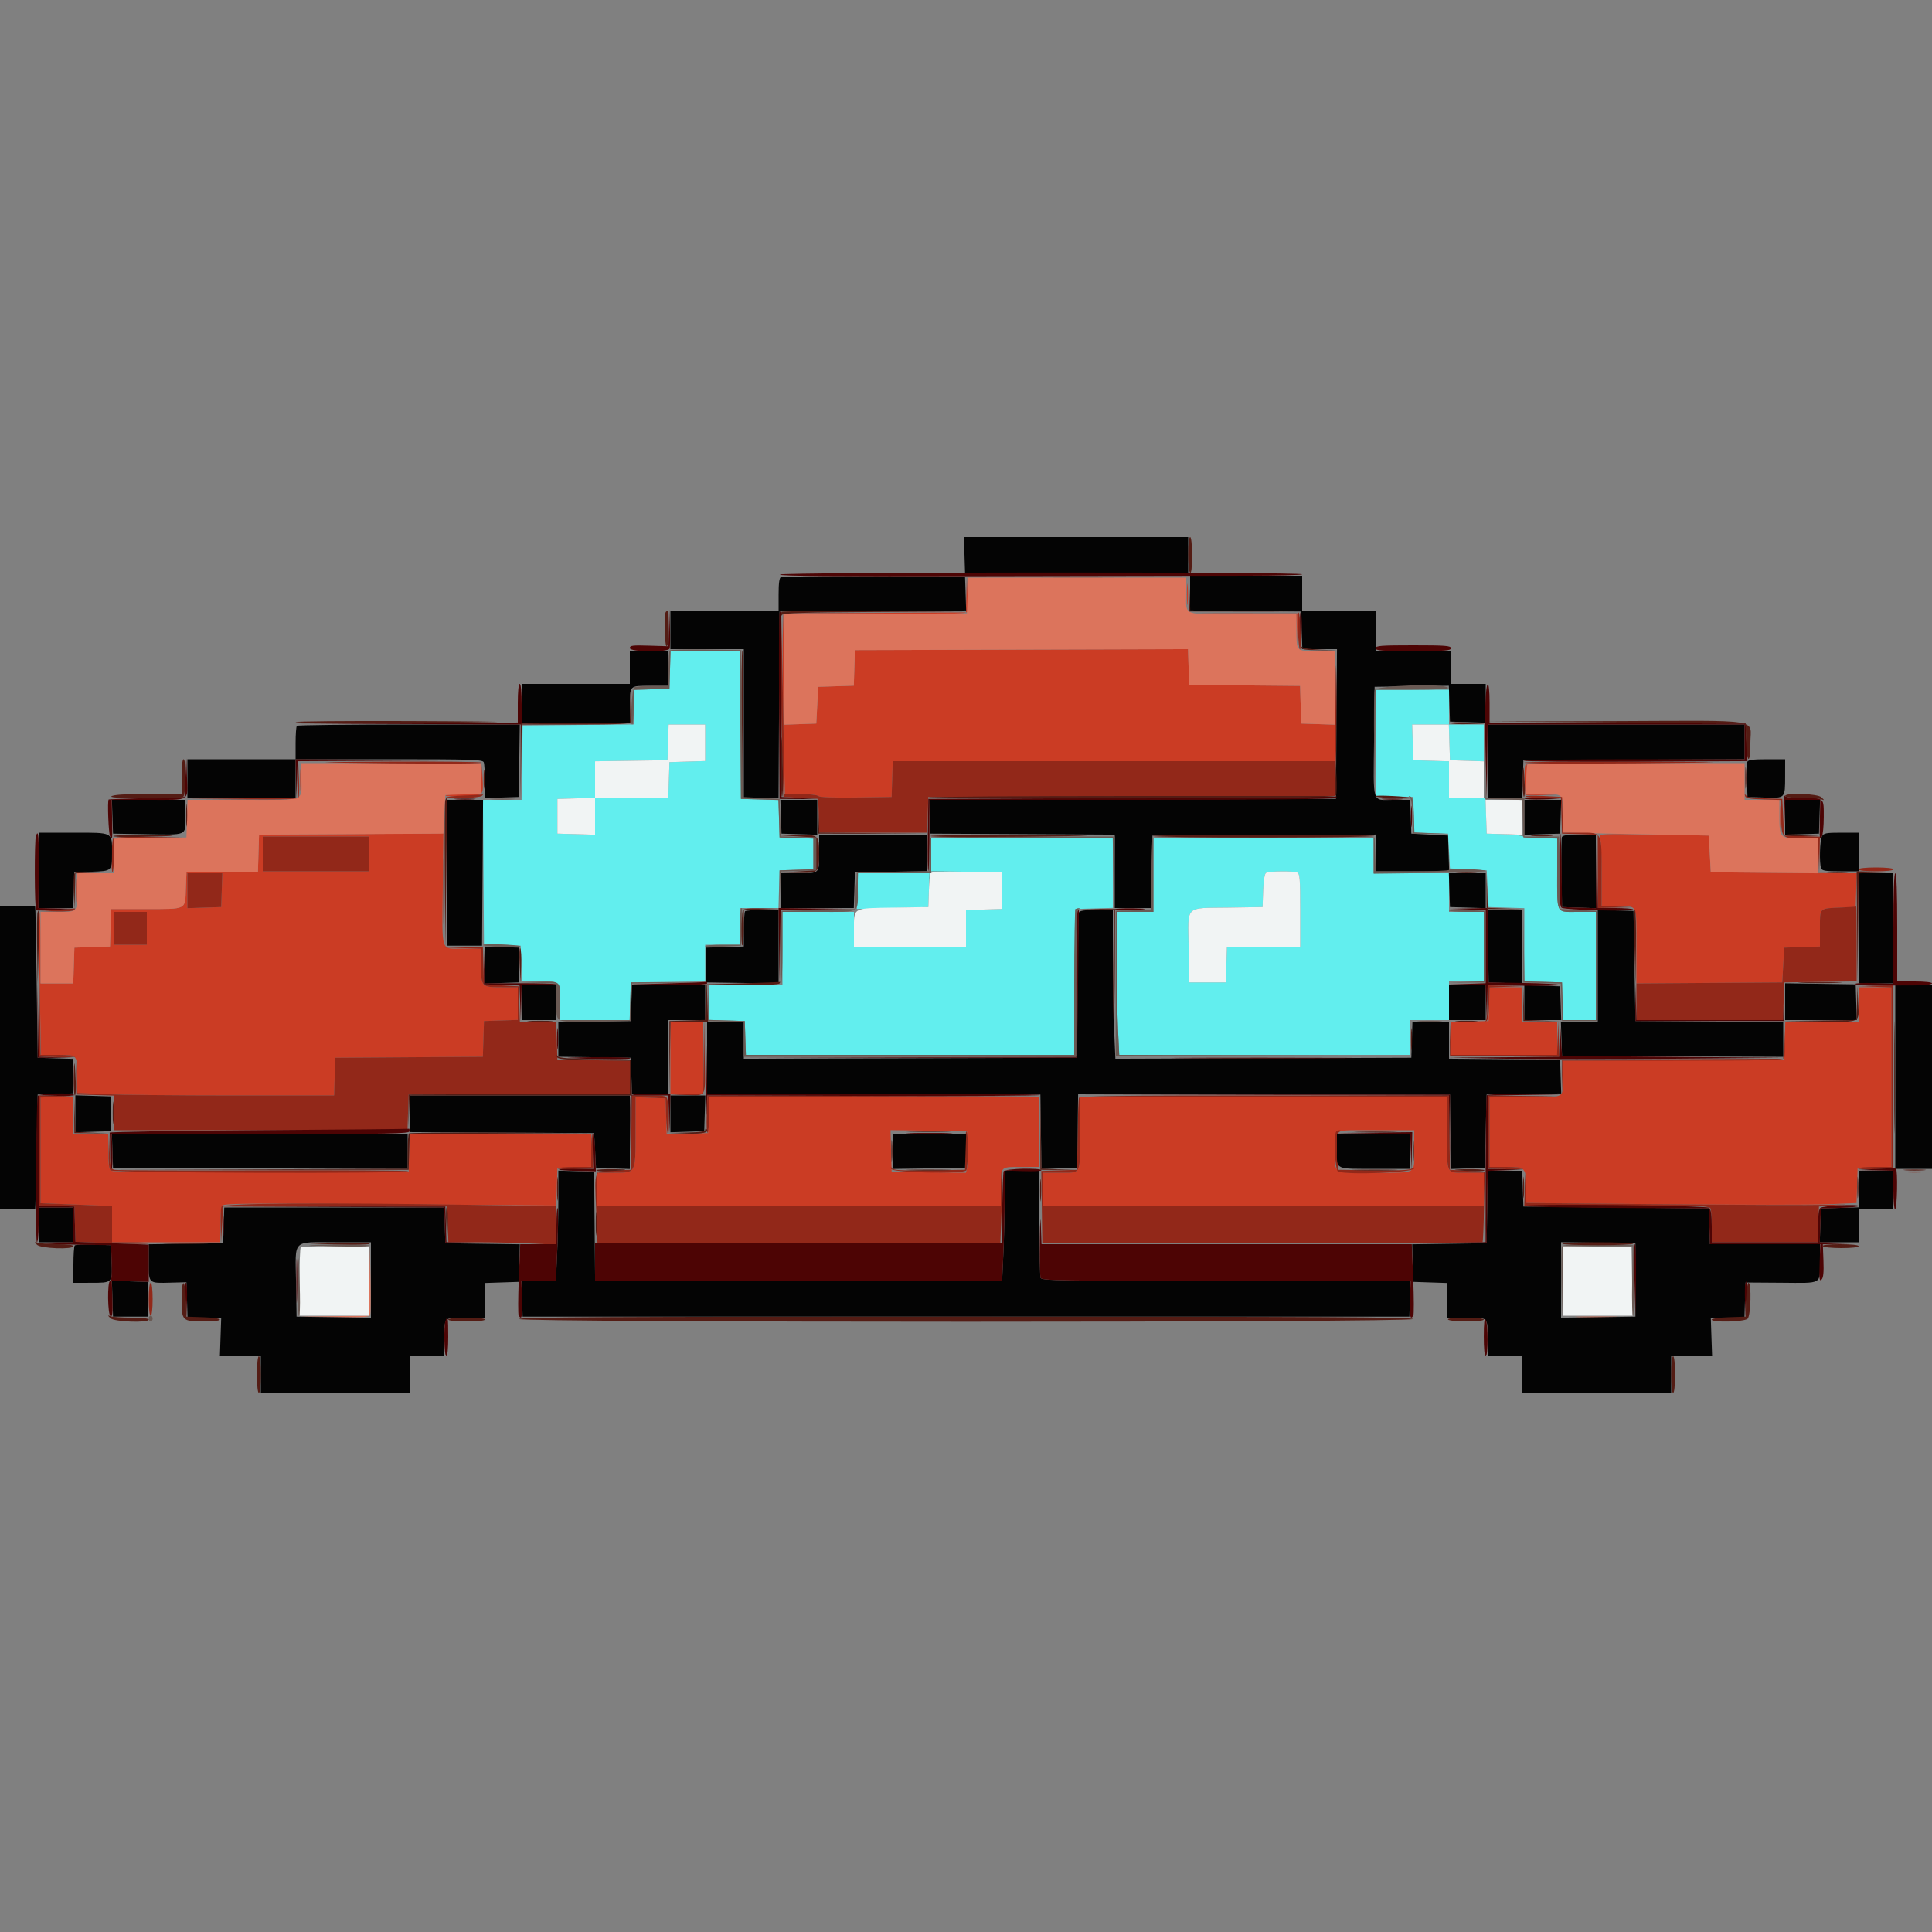 <svg id="svg" version="1.1" xmlns="http://www.w3.org/2000/svg" xmlns:xlink="http://www.w3.org/1999/xlink" width="400" height="400" viewBox="0, 0, 400,400"><rect x="0" y="0" width="400" height="400" fill="#808080" stroke="none"/><g id="svgg"><path id="path0" d="M138.714 138.700 L 138.600 142.600 134.900 142.715 L 131.200 142.830 131.200 146.409 L 131.200 149.988 119.700 150.094 L 108.200 150.200 108.091 157.900 L 107.983 165.600 103.986 165.600 L 99.990 165.600 100.095 180.500 L 100.200 195.400 104.000 195.600 L 107.800 195.800 107.915 199.500 L 108.030 203.200 111.772 203.200 C 116.171 203.200,116.000 203.013,116.000 207.833 L 116.000 211.200 123.186 211.200 L 130.371 211.200 130.486 207.300 L 130.600 203.400 138.300 203.291 L 146.000 203.183 146.000 199.391 L 146.000 195.600 149.600 195.600 L 153.200 195.600 153.200 191.800 L 153.200 188.000 157.186 188.000 L 161.171 188.000 161.286 184.100 L 161.400 180.200 164.900 180.084 L 168.400 179.969 168.400 176.800 L 168.400 173.631 164.900 173.516 L 161.400 173.400 161.286 169.514 L 161.171 165.629 157.286 165.514 L 153.400 165.400 153.295 150.100 L 153.190 134.800 146.010 134.800 L 138.829 134.800 138.714 138.700 M284.800 153.786 L 284.800 164.771 288.700 164.886 L 292.600 165.000 292.715 168.685 L 292.830 172.369 296.315 172.485 L 299.800 172.600 300.000 176.200 L 300.200 179.800 304.000 180.000 L 307.800 180.200 308.000 184.000 L 308.200 187.800 311.900 187.915 L 315.600 188.030 315.600 195.601 L 315.600 203.171 319.500 203.286 L 323.400 203.400 323.514 207.300 L 323.629 211.200 327.014 211.200 L 330.400 211.200 330.400 200.000 L 330.400 188.800 326.643 188.800 C 322.058 188.800,322.400 189.464,322.400 180.567 L 322.400 173.600 319.080 173.600 C 317.254 173.600,315.588 173.428,315.377 173.217 C 315.166 173.006,313.375 172.781,311.397 172.717 L 307.800 172.600 307.685 168.900 L 307.570 165.200 303.785 165.200 L 300.000 165.200 300.000 161.415 L 300.000 157.630 296.300 157.515 L 292.600 157.400 292.485 153.700 L 292.370 150.000 296.170 150.000 L 299.970 150.000 300.085 153.700 L 300.200 157.400 303.700 157.516 L 307.200 157.631 307.200 153.816 L 307.200 150.000 303.600 150.000 L 300.000 150.000 300.000 146.400 L 300.000 142.800 292.400 142.800 L 284.800 142.800 284.800 153.786 M146.000 153.785 L 146.000 157.570 142.300 157.685 L 138.600 157.800 138.485 161.500 L 138.370 165.200 130.785 165.200 L 123.200 165.200 123.200 169.014 L 123.200 172.829 119.300 172.714 L 115.400 172.600 115.400 169.000 L 115.400 165.400 119.300 165.286 L 123.200 165.171 123.200 161.394 L 123.200 157.618 130.700 157.509 L 138.200 157.400 138.315 153.700 L 138.430 150.000 142.215 150.000 L 146.000 150.000 146.000 153.785 M192.800 176.991 L 192.800 180.382 200.100 180.491 L 207.400 180.600 207.400 184.400 L 207.400 188.200 203.700 188.315 L 200.000 188.430 200.000 192.215 L 200.000 196.000 188.400 196.000 L 176.800 196.000 176.800 192.400 L 176.800 188.800 169.400 188.800 L 162.000 188.800 162.000 196.400 L 162.000 204.000 154.400 204.000 L 146.800 204.000 146.800 207.585 L 146.800 211.170 150.500 211.285 L 154.200 211.400 154.316 214.900 L 154.431 218.400 188.411 218.400 L 222.390 218.400 222.495 203.300 L 222.600 188.200 226.500 188.086 L 230.400 187.971 230.400 180.786 L 230.400 173.600 211.600 173.600 L 192.800 173.600 192.800 176.991 M238.800 181.200 L 238.800 188.800 235.000 188.800 L 231.200 188.800 231.200 198.137 C 231.200 203.272,231.318 209.932,231.462 212.937 L 231.724 218.400 261.862 218.400 L 292.000 218.400 292.000 214.800 L 292.000 211.200 296.000 211.200 L 300.000 211.200 300.000 207.200 L 300.000 203.200 303.600 203.200 L 307.200 203.200 307.200 196.000 L 307.200 188.800 303.600 188.800 L 300.000 188.800 300.000 184.800 L 300.000 180.800 292.200 180.800 L 284.400 180.800 284.400 177.200 L 284.400 173.600 261.600 173.600 L 238.800 173.600 238.800 181.200 M268.567 180.643 C 269.113 180.852,269.200 181.921,269.200 188.443 L 269.200 196.000 261.615 196.000 L 254.030 196.000 253.915 199.700 L 253.800 203.400 250.000 203.400 L 246.200 203.400 246.091 196.156 C 245.958 187.261,245.181 188.048,254.230 187.910 L 261.400 187.800 261.518 184.413 C 261.590 182.323,261.820 180.908,262.118 180.719 C 262.692 180.354,267.662 180.295,268.567 180.643 M177.527 184.500 L 177.400 188.200 184.800 188.000 L 192.200 187.800 192.316 184.300 L 192.431 180.800 185.043 180.800 L 177.655 180.800 177.527 184.500 " stroke="none" fill="#62eeee" fill-rule="evenodd"></path><path id="path1" d="M200.081 123.096 L 200.000 126.792 181.100 126.896 L 162.200 127.000 162.069 131.600 C 161.998 134.130,162.063 142.545,162.216 150.300 L 162.493 164.400 165.767 164.400 C 167.567 164.400,169.224 164.584,169.449 164.809 C 169.707 165.067,172.589 165.178,177.229 165.109 L 184.600 165.000 184.715 161.300 L 184.830 157.600 230.615 157.600 L 276.400 157.600 276.400 153.816 L 276.400 150.031 272.900 149.916 L 269.400 149.800 269.286 145.906 L 269.171 142.012 257.686 141.906 L 246.200 141.800 246.085 138.098 L 245.970 134.396 211.485 134.498 L 177.000 134.600 176.885 138.285 L 176.770 141.970 173.085 142.085 L 169.400 142.200 169.200 146.000 L 169.000 149.800 165.700 149.916 L 162.400 150.032 162.400 138.616 L 162.400 127.200 181.213 127.200 C 196.522 127.200,200.063 127.101,200.230 126.667 C 200.342 126.373,200.373 124.618,200.299 122.767 L 200.163 119.400 200.081 123.096 M245.742 123.000 C 245.741 124.980,245.808 125.840,245.892 124.912 C 245.976 123.984,245.977 122.364,245.895 121.312 C 245.812 120.260,245.743 121.020,245.742 123.000 M257.084 127.097 L 268.368 127.212 268.508 130.306 L 268.648 133.400 268.624 130.200 L 268.600 127.000 257.200 126.990 L 245.800 126.981 257.084 127.097 M62.142 161.400 C 62.141 163.380,62.208 164.240,62.292 163.312 C 62.376 162.384,62.377 160.764,62.295 159.712 C 62.212 158.660,62.143 159.420,62.142 161.400 M315.768 158.540 C 315.654 158.837,315.615 160.322,315.680 161.840 L 315.800 164.600 319.301 164.625 L 322.802 164.650 319.371 164.509 L 315.940 164.368 316.070 161.183 C 316.201 157.983,316.150 157.543,315.768 158.540 M99.678 161.300 L 99.600 164.400 96.024 164.400 C 94.057 164.400,92.363 164.535,92.261 164.700 C 92.158 164.865,93.778 164.942,95.860 164.872 C 100.216 164.725,100.097 164.841,99.898 160.960 L 99.757 158.200 99.678 161.300 M368.542 169.000 C 368.541 170.980,368.608 171.840,368.692 170.912 C 368.776 169.984,368.777 168.364,368.695 167.312 C 368.612 166.260,368.543 167.020,368.542 169.000 M72.714 172.700 L 53.629 172.808 53.514 176.704 L 53.400 180.600 46.000 180.600 L 38.600 180.600 38.482 183.998 C 38.329 188.419,38.758 188.200,30.274 188.200 L 23.000 188.200 22.886 192.085 L 22.771 195.970 19.086 196.085 L 15.400 196.200 15.285 199.900 L 15.170 203.600 11.785 203.600 L 8.400 203.600 8.400 196.133 C 8.400 192.027,8.289 188.778,8.153 188.914 C 8.017 189.050,8.039 195.740,8.202 203.780 L 8.499 218.400 12.003 218.400 C 16.098 218.400,15.986 218.264,15.995 223.238 L 16.000 226.276 21.700 226.536 C 24.835 226.680,36.798 226.798,48.286 226.799 L 69.171 226.800 69.286 222.900 L 69.400 219.000 84.685 218.895 L 99.970 218.791 100.085 215.095 L 100.200 211.400 103.700 211.284 L 107.200 211.169 107.200 207.784 L 107.200 204.400 103.880 204.400 C 99.680 204.400,99.600 204.316,99.600 199.920 L 99.600 196.400 95.808 196.400 C 91.120 196.400,91.517 197.643,91.676 183.477 C 91.744 177.384,91.800 172.443,91.800 172.496 C 91.800 172.549,83.211 172.641,72.714 172.700 M331.239 173.274 C 331.438 173.644,331.600 177.019,331.600 180.774 L 331.600 187.600 334.567 187.600 C 339.147 187.600,338.800 186.923,338.800 195.848 L 338.800 203.610 353.900 203.505 L 369.000 203.400 369.200 199.800 L 369.400 196.200 373.100 196.085 L 376.800 195.970 376.800 192.193 C 376.800 187.837,376.542 188.078,381.400 187.902 L 384.200 187.800 384.316 184.300 L 384.431 180.800 380.516 180.791 C 378.362 180.786,371.560 180.741,365.400 180.691 L 354.200 180.600 354.000 176.800 L 353.800 173.000 342.339 172.800 C 331.682 172.614,330.903 172.647,331.239 173.274 M76.400 176.800 L 76.400 180.400 65.400 180.400 L 54.400 180.400 54.400 176.800 L 54.400 173.200 65.400 173.200 L 76.400 173.200 76.400 176.800 M15.744 184.400 C 15.744 186.490,15.812 187.345,15.894 186.300 C 15.976 185.255,15.976 183.545,15.894 182.500 C 15.812 181.455,15.744 182.310,15.744 184.400 M45.916 184.300 L 45.800 187.800 42.300 187.916 L 38.800 188.031 38.800 184.416 L 38.800 180.800 42.416 180.800 L 46.031 180.800 45.916 184.300 M30.400 192.200 L 30.400 195.600 27.000 195.600 L 23.600 195.600 23.600 192.200 L 23.600 188.800 27.000 188.800 L 30.400 188.800 30.400 192.200 M308.316 207.900 L 308.200 211.400 304.300 211.514 L 300.400 211.629 300.400 215.014 L 300.400 218.400 311.400 218.400 L 322.400 218.400 322.400 215.000 L 322.400 211.600 318.800 211.600 L 315.200 211.600 315.200 208.000 L 315.200 204.400 311.816 204.400 L 308.431 204.400 308.316 207.900 M384.800 208.000 L 384.800 211.600 377.214 211.600 L 369.629 211.600 369.514 215.500 L 369.400 219.400 346.500 219.503 L 323.600 219.607 323.600 223.160 C 323.600 227.510,324.232 227.200,315.367 227.200 L 308.400 227.200 308.400 234.400 L 308.400 241.600 311.786 241.600 C 315.857 241.600,316.000 241.753,316.000 246.108 L 316.000 249.069 344.300 249.328 C 359.865 249.471,375.249 249.472,378.486 249.332 L 384.372 249.077 384.486 245.438 L 384.600 241.800 388.100 241.684 L 391.600 241.569 391.600 222.984 L 391.600 204.400 388.200 204.400 L 384.800 204.400 384.800 208.000 M138.800 219.000 L 138.800 226.400 142.200 226.400 L 145.600 226.400 145.600 219.000 L 145.600 211.600 142.200 211.600 L 138.800 211.600 138.800 219.000 M8.400 238.157 L 8.400 249.113 15.800 249.405 L 23.200 249.697 23.200 253.449 L 23.200 257.200 34.400 257.200 L 45.600 257.200 45.606 253.700 C 45.609 251.775,45.774 249.945,45.971 249.634 C 46.277 249.149,51.301 249.106,80.750 249.330 L 115.171 249.593 115.286 245.696 L 115.400 241.800 118.900 241.684 L 122.400 241.569 122.400 238.184 L 122.400 234.800 103.614 234.800 L 84.829 234.800 84.714 238.700 L 84.600 242.600 54.044 242.703 C 31.803 242.777,23.340 242.682,22.944 242.354 C 22.560 242.035,22.400 240.857,22.400 238.351 L 22.400 234.800 18.800 234.800 L 15.200 234.800 15.200 231.000 L 15.200 227.200 11.800 227.200 L 8.400 227.200 8.400 238.157 M131.587 234.283 C 131.572 243.098,131.730 242.800,127.056 242.800 L 123.600 242.800 123.600 246.200 L 123.600 249.600 165.400 249.600 L 207.200 249.600 207.200 245.843 C 207.200 241.427,207.011 241.600,211.833 241.600 L 215.200 241.600 215.200 234.400 L 215.200 227.200 181.015 227.200 L 146.830 227.200 146.715 230.900 L 146.600 234.600 142.315 234.713 L 138.030 234.827 137.915 231.113 L 137.800 227.400 134.700 227.283 L 131.600 227.166 131.587 234.283 M223.600 234.757 C 223.600 243.476,223.972 242.800,219.167 242.800 L 216.000 242.800 216.000 246.200 L 216.000 249.600 261.600 249.600 L 307.200 249.600 307.200 246.200 L 307.200 242.800 303.643 242.800 C 299.284 242.800,299.600 243.459,299.600 234.367 L 299.600 227.200 261.600 227.200 L 223.600 227.200 223.600 234.757 M200.318 237.600 C 200.383 239.470,200.334 241.409,200.208 241.909 L 199.980 242.817 192.290 242.709 L 184.600 242.600 184.486 238.291 L 184.373 233.983 192.286 234.091 L 200.200 234.200 200.318 237.600 M292.800 238.157 C 292.800 243.204,293.513 242.800,284.600 242.800 C 275.722 242.800,276.400 243.162,276.400 238.424 C 276.400 233.565,275.567 234.000,284.867 234.000 L 292.800 234.000 292.800 238.157 " stroke="none" fill="#cb3c24" fill-rule="evenodd"></path><path id="path2" d="M200.315 123.300 L 200.200 127.000 181.300 127.104 L 162.400 127.208 162.400 138.620 L 162.400 150.032 165.700 149.916 L 169.000 149.800 169.200 146.000 L 169.400 142.200 173.085 142.085 L 176.770 141.970 176.885 138.285 L 177.000 134.600 211.485 134.498 L 245.970 134.396 246.085 138.098 L 246.200 141.800 257.686 141.906 L 269.171 142.012 269.286 145.906 L 269.400 149.800 272.900 149.916 L 276.400 150.031 276.400 142.416 L 276.400 134.800 272.647 134.800 C 268.277 134.800,268.415 134.952,268.405 130.100 L 268.400 127.200 257.243 127.200 C 244.426 127.200,245.600 127.647,245.600 122.767 L 245.600 119.600 223.015 119.600 L 200.430 119.600 200.315 123.300 M62.400 161.167 C 62.400 166.052,63.627 165.600,50.372 165.600 L 38.829 165.600 38.714 169.500 L 38.600 173.400 31.100 173.509 L 23.600 173.618 23.600 177.209 L 23.600 180.800 19.800 180.800 L 16.000 180.800 16.000 184.167 C 16.000 188.967,16.146 188.800,11.957 188.800 L 8.400 188.800 8.400 196.200 L 8.400 203.600 11.785 203.600 L 15.170 203.600 15.285 199.900 L 15.400 196.200 19.086 196.085 L 22.771 195.970 22.886 192.085 L 23.000 188.200 30.274 188.200 C 38.758 188.200,38.329 188.419,38.482 183.998 L 38.600 180.600 46.000 180.600 L 53.400 180.600 53.514 176.704 L 53.629 172.808 72.714 172.704 L 91.800 172.600 92.000 168.600 L 92.200 164.600 95.900 164.485 L 99.600 164.370 99.600 161.185 L 99.600 158.000 81.000 158.000 L 62.400 158.000 62.400 161.167 M316.267 158.267 C 316.120 158.413,316.000 159.853,316.000 161.467 L 316.000 164.400 319.167 164.400 C 323.763 164.400,323.600 164.244,323.600 168.643 L 323.600 172.400 325.900 172.454 C 327.165 172.484,333.960 172.619,341.000 172.754 L 353.800 173.000 354.000 176.800 L 354.200 180.600 365.300 180.706 L 376.400 180.813 376.400 177.206 L 376.400 173.600 372.814 173.600 C 368.486 173.600,368.400 173.507,368.400 168.826 L 368.400 165.600 364.800 165.600 L 361.200 165.600 361.200 161.800 L 361.200 158.000 338.867 158.000 C 326.583 158.000,316.413 158.120,316.267 158.267 M76.490 265.291 L 76.400 272.382 69.300 272.501 L 62.200 272.620 69.313 272.710 C 74.808 272.780,76.470 272.683,76.623 272.285 C 76.731 272.002,76.766 268.717,76.700 264.985 L 76.579 258.200 76.490 265.291 M326.880 272.698 C 328.794 272.771,332.034 272.771,334.080 272.698 C 336.126 272.626,334.560 272.566,330.600 272.565 C 326.640 272.565,324.966 272.624,326.880 272.698 " stroke="none" fill="#dc745c" fill-rule="evenodd"></path><path id="path3" d="M211.529 119.500 C 217.979 119.562,228.419 119.562,234.729 119.500 C 241.038 119.438,235.760 119.387,223.000 119.387 C 210.240 119.387,205.078 119.438,211.529 119.500 M268.727 130.499 C 268.797 132.535,268.977 134.327,269.127 134.482 C 269.277 134.637,269.343 132.972,269.273 130.782 C 269.204 128.592,269.024 126.800,268.873 126.799 C 268.723 126.799,268.657 128.464,268.727 130.499 M161.731 138.000 C 161.720 143.830,161.820 152.290,161.955 156.800 L 162.200 165.000 165.800 165.200 L 169.400 165.400 169.516 168.900 L 169.631 172.400 180.801 172.400 L 191.970 172.400 192.085 168.700 L 192.200 165.000 234.257 164.898 L 276.313 164.796 276.584 157.498 C 276.732 153.484,276.793 146.690,276.718 142.400 C 276.599 135.594,276.570 136.065,276.491 146.100 L 276.400 157.600 230.615 157.600 L 184.830 157.600 184.715 161.300 L 184.600 165.000 177.229 165.109 C 172.589 165.178,169.707 165.067,169.449 164.809 C 169.224 164.584,167.546 164.400,165.720 164.400 L 162.400 164.400 162.345 158.900 C 162.315 155.875,162.169 147.550,162.021 140.400 L 161.752 127.400 161.731 138.000 M68.600 157.889 C 86.040 158.168,99.907 158.173,99.738 157.900 C 99.636 157.735,91.058 157.640,80.676 157.690 C 70.294 157.739,64.860 157.829,68.600 157.889 M315.600 157.900 C 315.600 158.172,332.013 158.168,353.200 157.890 C 357.710 157.831,351.095 157.742,338.500 157.691 C 325.905 157.641,315.600 157.735,315.600 157.900 M61.680 161.694 L 61.600 165.188 50.100 165.300 L 38.600 165.413 50.113 165.506 C 59.425 165.582,61.664 165.498,61.831 165.065 C 61.944 164.770,61.974 163.105,61.898 161.365 L 61.761 158.200 61.680 161.694 M96.203 164.699 C 94.225 164.773,92.478 164.961,92.321 165.117 C 92.164 165.273,93.693 165.343,95.718 165.273 C 97.743 165.203,99.571 164.978,99.780 164.773 C 99.989 164.568,100.079 164.437,99.980 164.482 C 99.881 164.527,98.181 164.625,96.203 164.699 M315.860 164.900 C 315.963 165.065,317.650 165.200,319.609 165.200 L 323.170 165.200 323.285 168.900 L 323.400 172.600 327.100 172.715 L 330.800 172.830 330.800 180.415 L 330.800 188.000 334.500 187.919 L 338.200 187.837 334.900 187.702 L 331.600 187.568 331.600 180.758 C 331.600 172.112,331.752 172.400,327.201 172.400 L 323.630 172.400 323.515 168.700 L 323.400 165.000 319.537 164.800 C 317.412 164.690,315.758 164.735,315.860 164.900 M361.302 164.800 C 361.429 165.267,362.280 165.426,365.132 165.515 L 368.800 165.630 368.800 169.135 C 368.800 173.512,368.884 173.600,373.064 173.600 L 376.369 173.600 376.502 177.100 L 376.635 180.600 376.718 176.915 L 376.800 173.230 373.100 173.115 L 369.400 173.000 369.200 169.200 L 369.000 165.400 365.413 165.283 C 363.191 165.211,361.696 164.983,361.483 164.683 C 361.238 164.340,361.186 164.373,361.302 164.800 M23.403 173.700 C 23.088 174.619,22.996 180.729,23.300 180.540 C 23.465 180.437,23.600 178.838,23.600 176.986 L 23.600 173.618 30.700 173.499 L 37.800 173.380 30.687 173.290 C 25.290 173.222,23.534 173.321,23.403 173.700 M54.400 176.800 L 54.400 180.400 65.400 180.400 L 76.400 180.400 76.400 176.800 L 76.400 173.200 65.400 173.200 L 54.400 173.200 54.400 176.800 M91.776 184.600 C 91.776 190.760,91.832 193.224,91.899 190.076 C 91.967 186.927,91.967 181.887,91.899 178.876 C 91.831 175.864,91.776 178.440,91.776 184.600 M384.800 180.000 C 384.800 180.237,386.267 180.400,388.400 180.400 C 390.533 180.400,392.000 180.237,392.000 180.000 C 392.000 179.763,390.533 179.600,388.400 179.600 C 386.267 179.600,384.800 179.763,384.800 180.000 M38.800 184.416 L 38.800 188.031 42.300 187.916 L 45.800 187.800 45.916 184.300 L 46.031 180.800 42.416 180.800 L 38.800 180.800 38.800 184.416 M381.400 187.880 C 376.529 188.095,376.800 187.841,376.800 192.193 L 376.800 195.970 373.100 196.085 L 369.400 196.200 369.200 199.800 L 369.000 203.400 353.900 203.505 L 338.800 203.610 338.800 207.405 L 338.800 211.200 353.986 211.200 L 369.171 211.200 369.286 207.300 L 369.400 203.400 376.900 203.291 L 384.400 203.182 384.400 195.391 C 384.400 191.106,384.355 187.635,384.300 187.678 C 384.245 187.721,382.940 187.812,381.400 187.880 M11.800 188.400 L 8.200 188.649 11.676 188.724 C 13.649 188.767,15.260 188.627,15.400 188.400 C 15.536 188.180,15.592 188.034,15.524 188.076 C 15.456 188.117,13.780 188.263,11.800 188.400 M23.600 192.200 L 23.600 195.600 27.000 195.600 L 30.400 195.600 30.400 192.200 L 30.400 188.800 27.000 188.800 L 23.600 188.800 23.600 192.200 M95.700 196.298 L 99.600 196.429 99.600 199.934 C 99.600 204.314,99.682 204.400,103.880 204.400 L 107.200 204.400 107.200 207.784 L 107.200 211.169 103.700 211.284 L 100.200 211.400 100.085 215.095 L 99.970 218.791 84.685 218.895 L 69.400 219.000 69.286 222.900 L 69.171 226.800 48.286 226.799 C 36.798 226.798,24.842 226.680,21.715 226.537 L 16.029 226.277 15.890 222.937 L 15.750 219.598 15.775 223.099 L 15.800 226.600 19.700 226.714 L 23.600 226.829 23.600 230.414 L 23.600 234.000 53.985 234.000 L 84.370 234.000 84.485 230.300 L 84.600 226.600 107.500 226.497 L 130.400 226.393 130.400 223.006 L 130.400 219.618 122.900 219.509 L 115.400 219.400 115.286 215.500 L 115.171 211.600 111.401 211.600 L 107.630 211.600 107.515 207.900 L 107.400 204.200 103.800 204.000 L 100.200 203.800 100.086 199.900 L 99.971 196.000 95.886 196.084 L 91.800 196.167 95.700 196.298 M8.091 211.073 L 8.000 218.745 11.801 218.873 C 13.891 218.943,15.601 218.865,15.601 218.700 C 15.600 218.535,13.984 218.400,12.009 218.400 L 8.418 218.400 8.299 210.900 L 8.181 203.400 8.091 211.073 M308.000 207.567 C 308.000 209.604,307.824 211.221,307.590 211.337 C 307.365 211.449,307.410 211.494,307.690 211.438 C 308.045 211.367,308.235 210.286,308.315 207.883 L 308.431 204.431 311.915 204.298 L 315.400 204.165 311.700 204.082 L 308.000 204.000 308.000 207.567 M388.100 204.298 L 391.600 204.431 391.600 223.016 L 391.600 241.600 388.224 241.600 C 386.367 241.600,384.763 241.735,384.661 241.900 C 384.558 242.065,386.167 242.143,388.237 242.073 L 392.000 241.945 392.000 222.973 L 392.000 204.000 388.300 204.082 L 384.600 204.165 388.100 204.298 M145.690 218.884 L 145.600 226.369 142.100 226.502 L 138.600 226.635 142.113 226.718 C 146.385 226.818,146.049 227.540,145.900 218.587 L 145.780 211.400 145.690 218.884 M300.174 215.000 L 300.200 218.600 311.500 218.706 L 322.800 218.812 322.718 215.106 L 322.635 211.400 322.502 214.900 L 322.369 218.400 311.400 218.400 L 300.431 218.400 300.289 214.900 L 300.147 211.400 300.174 215.000 M369.282 215.297 L 369.200 219.193 346.300 219.297 L 323.400 219.400 323.375 223.200 L 323.350 227.000 323.490 223.300 L 323.630 219.600 346.428 219.600 C 365.021 219.600,369.263 219.502,369.429 219.068 C 369.541 218.776,369.573 216.931,369.499 214.968 L 369.365 211.400 369.282 215.297 M8.000 238.185 L 8.000 249.570 11.700 249.685 L 15.400 249.800 15.514 253.452 L 15.629 257.104 23.037 257.396 C 27.111 257.557,30.555 257.579,30.689 257.444 C 30.823 257.310,29.193 257.200,27.067 257.200 L 23.200 257.200 23.200 253.449 L 23.200 249.697 15.800 249.405 L 8.400 249.113 8.400 238.172 L 8.400 227.231 11.900 227.098 L 15.400 226.965 11.700 226.882 L 8.000 226.800 8.000 238.185 M130.709 234.500 L 130.600 242.200 127.202 242.318 C 122.840 242.469,123.083 241.951,123.420 250.355 L 123.710 257.600 165.404 257.600 L 207.098 257.600 207.391 249.975 C 207.552 245.781,207.574 242.241,207.442 242.108 C 207.309 241.975,207.200 243.607,207.200 245.733 L 207.200 249.600 165.400 249.600 L 123.600 249.600 123.600 246.200 L 123.600 242.800 127.056 242.800 C 131.730 242.800,131.572 243.098,131.587 234.283 L 131.600 227.166 134.700 227.283 L 137.800 227.400 137.915 231.100 C 137.978 233.135,138.158 234.800,138.315 234.801 C 138.619 234.802,138.515 229.206,138.183 227.700 C 137.995 226.848,137.792 226.800,134.401 226.800 L 130.817 226.800 130.709 234.500 M146.327 230.763 C 146.257 232.943,146.335 234.642,146.500 234.539 C 146.665 234.437,146.800 232.744,146.800 230.779 L 146.800 227.204 181.100 227.100 L 215.400 226.995 180.927 226.898 L 146.453 226.800 146.327 230.763 M223.391 227.300 C 223.289 227.575,223.160 231.040,223.103 235.000 L 223.000 242.200 219.291 242.315 L 215.582 242.430 215.691 249.915 L 215.800 257.400 261.282 257.384 C 286.297 257.376,306.845 257.286,306.944 257.184 C 307.042 257.083,307.185 253.760,307.262 249.800 L 307.400 242.600 303.800 242.400 L 300.200 242.200 300.091 234.500 L 299.983 226.800 261.779 226.800 C 231.581 226.800,223.536 226.905,223.391 227.300 M308.000 234.373 L 308.000 241.945 311.763 242.073 C 313.833 242.143,315.442 242.065,315.339 241.900 C 315.237 241.735,313.633 241.600,311.776 241.600 L 308.400 241.600 308.400 234.409 L 308.400 227.218 315.700 227.099 L 323.000 226.981 315.500 226.890 L 308.000 226.800 308.000 234.373 M299.600 234.367 C 299.600 243.459,299.284 242.800,303.643 242.800 L 307.200 242.800 307.200 246.200 L 307.200 249.600 261.600 249.600 L 216.000 249.600 216.000 246.200 L 216.000 242.800 219.167 242.800 C 223.972 242.800,223.600 243.476,223.600 234.757 L 223.600 227.200 261.600 227.200 L 299.600 227.200 299.600 234.367 M199.800 238.137 L 199.800 242.200 192.429 242.309 C 186.815 242.393,184.973 242.297,184.699 241.909 C 184.427 241.524,184.379 241.546,184.503 242.000 C 184.727 242.823,199.552 243.117,200.065 242.309 C 200.473 241.666,200.504 234.512,200.100 234.261 C 199.935 234.159,199.800 235.903,199.800 238.137 M276.667 234.267 C 276.049 234.884,276.377 242.306,277.033 242.557 C 279.032 243.324,292.800 242.758,292.800 241.908 C 292.800 241.658,292.587 241.678,292.248 241.960 C 291.866 242.277,289.429 242.385,284.348 242.309 L 277.000 242.200 276.884 238.433 C 276.800 235.690,276.908 234.578,277.284 234.340 C 277.577 234.154,277.613 234.010,277.367 234.006 C 277.128 234.003,276.813 234.120,276.667 234.267 M22.483 238.220 C 22.428 240.604,22.564 242.004,22.880 242.320 C 23.425 242.865,84.203 243.042,84.538 242.500 C 84.640 242.335,71.196 242.250,54.662 242.311 C 38.128 242.373,24.202 242.326,23.715 242.208 C 22.894 242.008,22.820 241.726,22.698 238.296 L 22.566 234.600 22.483 238.220 M122.400 238.200 L 122.400 241.600 119.024 241.600 C 117.167 241.600,115.563 241.735,115.461 241.900 C 115.358 242.065,116.967 242.143,119.037 242.073 L 122.800 241.945 122.800 238.373 C 122.800 236.408,122.710 234.800,122.600 234.800 C 122.490 234.800,122.400 236.330,122.400 238.200 M209.700 241.894 C 210.745 241.976,212.455 241.976,213.500 241.894 C 214.545 241.812,213.690 241.744,211.600 241.744 C 209.510 241.744,208.655 241.812,209.700 241.894 M394.500 242.694 C 395.545 242.776,397.255 242.776,398.300 242.694 C 399.345 242.612,398.490 242.544,396.400 242.544 C 394.310 242.544,393.455 242.612,394.500 242.694 M315.681 246.100 L 315.600 249.600 334.757 249.600 C 351.857 249.600,353.940 249.668,354.157 250.233 C 354.291 250.581,354.400 252.291,354.400 254.033 L 354.400 257.200 365.385 257.200 L 376.370 257.200 376.485 253.500 L 376.600 249.800 380.400 249.551 C 383.102 249.374,382.524 249.343,378.400 249.444 C 375.210 249.523,359.872 249.471,344.315 249.328 L 316.030 249.069 315.897 245.834 L 315.763 242.600 315.681 246.100 M45.843 249.833 C 45.709 250.181,45.634 252.026,45.677 253.933 L 45.753 257.400 45.977 253.600 L 46.200 249.800 69.400 249.800 L 92.600 249.800 92.715 253.500 L 92.830 257.200 98.915 257.202 C 102.262 257.203,107.295 257.320,110.100 257.463 L 115.200 257.723 115.200 253.727 L 115.200 249.730 98.334 249.465 C 66.503 248.965,46.121 249.107,45.843 249.833 M30.800 269.000 C 30.800 271.000,30.965 272.400,31.200 272.400 C 31.435 272.400,31.600 271.000,31.600 269.000 C 31.600 267.000,31.435 265.600,31.200 265.600 C 30.965 265.600,30.800 267.000,30.800 269.000 " stroke="none" fill="#922819" fill-rule="evenodd"></path><path id="path4" d="M138.315 153.700 L 138.200 157.400 130.700 157.509 L 123.200 157.618 123.200 161.394 L 123.200 165.171 119.300 165.286 L 115.400 165.400 115.400 169.000 L 115.400 172.600 119.300 172.714 L 123.200 172.829 123.200 169.014 L 123.200 165.200 130.785 165.200 L 138.370 165.200 138.485 161.500 L 138.600 157.800 142.300 157.685 L 146.000 157.570 146.000 153.785 L 146.000 150.000 142.215 150.000 L 138.430 150.000 138.315 153.700 M292.485 153.700 L 292.600 157.400 296.300 157.515 L 300.000 157.630 300.000 161.415 L 300.000 165.200 303.600 165.200 L 307.200 165.200 307.200 161.416 L 307.200 157.631 303.700 157.516 L 300.200 157.400 300.085 153.700 L 299.970 150.000 296.170 150.000 L 292.370 150.000 292.485 153.700 M307.684 169.100 L 307.800 172.600 311.500 172.715 L 315.200 172.830 315.200 169.215 L 315.200 165.600 311.384 165.600 L 307.569 165.600 307.684 169.100 M192.599 180.891 C 192.498 181.171,192.367 182.840,192.308 184.600 L 192.200 187.800 185.030 187.910 C 176.418 188.041,176.800 187.831,176.800 192.449 L 176.800 196.000 188.400 196.000 L 200.000 196.000 200.000 192.215 L 200.000 188.430 203.700 188.315 L 207.400 188.200 207.400 184.400 L 207.400 180.600 200.091 180.491 C 194.458 180.407,192.740 180.499,192.599 180.891 M262.118 180.719 C 261.820 180.908,261.590 182.323,261.518 184.413 L 261.400 187.800 254.230 187.910 C 245.181 188.048,245.958 187.261,246.091 196.156 L 246.200 203.400 250.000 203.400 L 253.800 203.400 253.915 199.700 L 254.030 196.000 261.615 196.000 L 269.200 196.000 269.200 188.443 C 269.200 181.921,269.113 180.852,268.567 180.643 C 267.662 180.295,262.692 180.354,262.118 180.719 M62.267 258.267 C 62.120 258.413,62.000 261.653,62.000 265.467 L 62.000 272.400 69.200 272.400 L 76.400 272.400 76.400 265.200 L 76.400 258.000 69.467 258.000 C 65.653 258.000,62.413 258.120,62.267 258.267 M323.600 265.191 L 323.600 272.400 330.809 272.400 L 338.018 272.400 337.909 265.300 L 337.800 258.200 330.700 258.091 L 323.600 257.982 323.600 265.191 " stroke="none" fill="#f1f4f4" fill-rule="evenodd"></path><path id="path5" d="M199.685 114.900 L 199.800 118.600 222.900 118.703 L 246.000 118.806 246.000 115.003 L 246.000 111.200 222.785 111.200 L 199.570 111.200 199.685 114.900 M161.700 119.463 C 161.356 119.603,161.200 120.715,161.200 123.033 L 161.200 126.400 150.000 126.400 L 138.800 126.400 138.800 130.400 L 138.800 134.400 146.400 134.400 L 154.000 134.400 154.000 149.800 L 154.000 165.200 157.596 165.200 L 161.192 165.200 161.296 145.900 L 161.400 126.600 180.716 126.496 L 200.031 126.392 199.916 122.896 L 199.800 119.400 181.000 119.330 C 170.660 119.291,161.975 119.351,161.700 119.463 M246.400 122.794 L 246.400 126.388 257.900 126.494 L 269.400 126.600 269.514 130.500 L 269.629 134.400 273.219 134.400 L 276.809 134.400 276.705 149.900 L 276.600 165.400 234.484 165.502 L 192.369 165.604 192.484 169.102 L 192.600 172.600 211.700 172.704 L 230.800 172.808 230.800 180.404 L 230.800 188.000 234.591 188.000 L 238.382 188.000 238.491 180.500 L 238.600 173.000 261.700 172.897 L 284.800 172.794 284.800 176.597 L 284.800 180.400 292.415 180.400 L 300.030 180.400 299.915 176.700 L 299.800 173.000 296.000 172.800 L 292.200 172.600 292.084 169.100 L 291.969 165.600 288.392 165.600 C 283.973 165.600,284.344 166.797,284.488 153.000 L 284.600 142.200 292.285 142.091 L 299.970 141.983 300.085 145.691 L 300.200 149.400 303.900 149.515 L 307.600 149.630 307.600 145.615 L 307.600 141.600 304.000 141.600 L 300.400 141.600 300.400 138.200 L 300.400 134.800 292.600 134.800 L 284.800 134.800 284.800 130.600 L 284.800 126.400 277.200 126.400 L 269.600 126.400 269.600 122.800 L 269.600 119.200 258.000 119.200 L 246.400 119.200 246.400 122.794 M130.400 138.200 L 130.400 141.600 119.200 141.600 L 108.000 141.600 108.000 145.600 L 108.000 149.600 119.200 149.600 L 130.400 149.600 130.400 146.433 C 130.400 141.837,130.244 142.000,134.643 142.000 L 138.400 142.000 138.400 138.400 L 138.400 134.800 134.400 134.800 L 130.400 134.800 130.400 138.200 M61.467 150.267 C 61.320 150.413,61.200 152.033,61.200 153.867 L 61.200 157.200 50.000 157.200 L 38.800 157.200 38.800 161.200 L 38.800 165.200 50.000 165.200 L 61.200 165.200 61.200 161.200 L 61.200 157.200 80.557 157.200 C 97.839 157.200,99.940 157.268,100.157 157.833 C 100.291 158.181,100.400 159.988,100.400 161.848 L 100.400 165.231 103.900 165.116 L 107.400 165.000 107.509 157.500 L 107.618 150.000 84.675 150.000 C 72.057 150.000,61.613 150.120,61.467 150.267 M308.000 157.600 L 308.000 165.200 311.586 165.200 L 315.171 165.200 315.286 161.300 L 315.400 157.400 338.300 157.297 L 361.200 157.193 361.200 153.597 L 361.200 150.000 334.600 150.000 L 308.000 150.000 308.000 157.600 M361.770 157.733 C 361.658 158.027,361.618 159.782,361.683 161.633 L 361.800 165.000 365.366 165.117 C 369.659 165.257,369.586 165.333,369.594 160.700 L 369.600 157.200 365.787 157.200 C 362.979 157.200,361.921 157.340,361.770 157.733 M23.284 169.100 L 23.400 172.600 30.000 172.714 C 38.980 172.870,38.400 173.126,38.400 168.992 L 38.400 165.600 30.784 165.600 L 23.169 165.600 23.284 169.100 M92.495 180.700 L 92.600 195.800 96.200 195.800 L 99.800 195.800 99.905 180.700 L 100.010 165.600 96.200 165.600 L 92.390 165.600 92.495 180.700 M161.684 169.100 L 161.800 172.600 165.500 172.715 L 169.200 172.830 169.200 169.215 L 169.200 165.600 165.384 165.600 L 161.569 165.600 161.684 169.100 M315.600 169.215 L 315.600 172.830 319.300 172.715 L 323.000 172.600 323.116 169.100 L 323.231 165.600 319.416 165.600 L 315.600 165.600 315.600 169.215 M369.600 169.216 L 369.600 172.831 373.100 172.716 L 376.600 172.600 376.716 169.100 L 376.831 165.600 373.216 165.600 L 369.600 165.600 369.600 169.216 M8.017 180.200 L 7.972 188.000 11.571 188.000 L 15.170 188.000 15.285 184.300 L 15.400 180.600 18.987 180.483 C 23.178 180.347,23.186 180.340,23.194 176.674 C 23.204 172.219,23.542 172.400,15.217 172.400 L 8.062 172.400 8.017 180.200 M377.214 173.174 C 376.768 174.008,376.645 178.730,377.043 179.767 C 377.240 180.282,377.986 180.400,381.043 180.400 L 384.800 180.400 384.800 176.400 L 384.800 172.400 381.214 172.400 C 378.078 172.400,377.576 172.497,377.214 173.174 M169.600 176.167 C 169.600 180.989,169.773 180.800,165.357 180.800 L 161.600 180.800 161.600 184.400 L 161.600 188.000 169.185 188.000 L 176.770 188.000 176.885 184.300 L 177.000 180.600 184.500 180.491 L 192.000 180.382 192.000 176.591 L 192.000 172.800 180.800 172.800 L 169.600 172.800 169.600 176.167 M323.378 173.314 C 323.269 173.597,323.230 176.972,323.290 180.814 L 323.400 187.800 326.900 187.916 L 330.400 188.031 330.400 180.416 L 330.400 172.800 326.987 172.800 C 324.577 172.800,323.517 172.951,323.378 173.314 M300.084 184.300 L 300.200 187.800 303.900 187.915 L 307.600 188.030 307.600 184.415 L 307.600 180.800 303.784 180.800 L 299.969 180.800 300.084 184.300 M384.800 192.200 L 384.800 203.600 388.400 203.600 L 392.000 203.600 392.000 192.200 L 392.000 180.800 388.400 180.800 L 384.800 180.800 384.800 192.200 M0.000 219.000 L 0.000 250.400 3.600 250.400 C 5.580 250.400,7.238 250.355,7.285 250.300 C 7.331 250.245,7.466 244.890,7.585 238.400 L 7.800 226.600 11.500 226.485 L 15.200 226.370 15.200 222.800 L 15.200 219.230 11.500 219.115 L 7.800 219.000 7.588 203.400 C 7.472 194.820,7.337 187.755,7.288 187.700 C 7.240 187.645,5.580 187.600,3.600 187.600 L 0.000 187.600 0.000 219.000 M154.267 188.667 C 154.120 188.813,154.000 190.517,154.000 192.452 L 154.000 195.971 150.100 196.086 L 146.200 196.200 146.200 199.800 L 146.200 203.400 153.700 203.509 L 161.200 203.618 161.200 196.009 L 161.200 188.400 157.867 188.400 C 156.033 188.400,154.413 188.520,154.267 188.667 M223.388 188.900 C 223.285 189.175,223.156 196.060,223.101 204.200 L 223.000 219.000 188.500 219.102 L 154.000 219.204 154.000 215.402 L 154.000 211.600 150.200 211.600 L 146.400 211.600 146.400 218.998 L 146.400 226.396 180.900 226.498 L 215.400 226.600 215.509 234.315 L 215.617 242.030 219.309 241.915 L 223.000 241.800 223.109 234.098 L 223.217 226.396 261.709 226.498 L 300.200 226.600 300.309 234.315 L 300.417 242.031 303.909 241.915 L 307.400 241.800 307.600 234.200 L 307.800 226.600 315.515 226.491 L 323.231 226.383 323.115 222.891 L 323.000 219.400 311.500 219.294 L 300.000 219.188 300.000 215.394 L 300.000 211.600 296.215 211.600 L 292.430 211.600 292.315 215.300 L 292.200 219.000 261.563 219.102 L 230.925 219.205 230.663 213.139 C 230.518 209.803,230.400 202.871,230.400 197.736 L 230.400 188.400 226.987 188.400 C 224.624 188.400,223.517 188.554,223.388 188.900 M308.091 195.900 L 308.200 203.400 311.700 203.516 L 315.200 203.631 315.200 196.016 L 315.200 188.400 311.591 188.400 L 307.982 188.400 308.091 195.900 M330.800 199.985 L 330.800 211.600 326.984 211.600 L 323.169 211.600 323.284 215.100 L 323.400 218.600 346.300 218.703 L 369.200 218.807 369.200 215.208 L 369.200 211.610 353.900 211.505 L 338.600 211.400 338.400 200.000 L 338.200 188.600 334.500 188.485 L 330.800 188.370 330.800 199.985 M100.400 199.800 L 100.400 203.631 103.900 203.516 L 107.400 203.400 107.400 199.800 L 107.400 196.200 103.900 196.084 L 100.400 195.969 100.400 199.800 M369.600 207.391 L 369.600 211.200 377.015 211.200 L 384.430 211.200 384.315 207.500 L 384.200 203.800 376.900 203.691 L 369.600 203.582 369.600 207.391 M108.000 207.600 L 108.000 211.200 111.600 211.200 L 115.200 211.200 115.200 207.600 L 115.200 204.000 111.600 204.000 L 108.000 204.000 108.000 207.600 M130.715 207.700 L 130.600 211.400 123.100 211.509 L 115.600 211.618 115.600 215.200 L 115.600 218.782 123.100 218.891 L 130.600 219.000 130.715 222.700 L 130.830 226.400 134.615 226.400 L 138.400 226.400 138.400 218.800 L 138.400 211.200 142.200 211.200 L 146.000 211.200 146.000 207.600 L 146.000 204.000 138.415 204.000 L 130.830 204.000 130.715 207.700 M300.000 207.600 L 300.000 211.200 303.800 211.200 L 307.600 211.200 307.600 207.600 L 307.600 204.000 303.800 204.000 L 300.000 204.000 300.000 207.600 M315.600 207.585 L 315.600 211.200 319.416 211.200 L 323.231 211.200 323.116 207.700 L 323.000 204.200 319.300 204.085 L 315.600 203.970 315.600 207.585 M392.400 223.000 L 392.400 242.000 396.200 242.000 L 400.000 242.000 400.000 223.000 L 400.000 204.000 396.200 204.000 L 392.400 204.000 392.400 223.000 M15.600 230.600 L 15.600 234.430 19.300 234.315 L 23.000 234.200 23.000 230.600 L 23.000 227.000 19.300 226.885 L 15.600 226.770 15.600 230.600 M84.800 230.596 L 84.800 234.392 103.900 234.496 L 123.000 234.600 123.200 238.200 L 123.400 241.800 126.900 241.916 L 130.400 242.031 130.400 234.416 L 130.400 226.800 107.600 226.800 L 84.800 226.800 84.800 230.596 M138.800 230.616 L 138.800 234.431 142.300 234.316 L 145.800 234.200 145.915 230.500 L 146.030 226.800 142.415 226.800 L 138.800 226.800 138.800 230.616 M23.284 238.300 L 23.400 241.800 53.900 241.902 L 84.400 242.005 84.400 238.402 L 84.400 234.800 53.784 234.800 L 23.169 234.800 23.284 238.300 M184.800 238.409 L 184.800 242.018 192.300 241.909 L 199.800 241.800 199.916 238.300 L 200.031 234.800 192.416 234.800 L 184.800 234.800 184.800 238.409 M276.800 238.157 C 276.800 242.280,276.201 242.000,285.033 242.000 L 292.000 242.000 292.000 238.400 L 292.000 234.800 284.400 234.800 L 276.800 234.800 276.800 238.157 M115.600 248.322 C 115.600 251.595,115.482 256.732,115.338 259.737 L 115.076 265.200 111.523 265.200 L 107.970 265.200 108.085 268.900 L 108.200 272.600 200.000 272.600 L 291.800 272.600 291.915 268.900 L 292.030 265.200 253.858 265.200 C 219.419 265.200,215.662 265.138,215.443 264.567 C 215.309 264.219,215.200 259.089,215.200 253.167 L 215.200 242.400 211.600 242.400 L 208.000 242.400 207.999 248.100 C 207.998 251.235,207.880 256.365,207.736 259.500 L 207.476 265.200 165.344 265.200 L 123.212 265.200 123.106 253.900 L 123.000 242.600 119.300 242.485 L 115.600 242.370 115.600 248.322 M307.909 249.900 L 307.800 257.400 300.086 257.509 L 292.371 257.617 292.486 261.509 L 292.600 265.400 296.100 265.516 L 299.600 265.631 299.600 269.216 L 299.600 272.800 303.557 272.800 C 308.200 272.800,308.000 272.591,308.000 277.433 L 308.000 280.800 311.600 280.800 L 315.200 280.800 315.200 284.600 L 315.200 288.400 330.600 288.400 L 346.000 288.400 346.000 284.600 L 346.000 280.800 350.237 280.800 L 354.475 280.800 354.337 276.800 L 354.200 272.799 357.685 272.800 L 361.170 272.800 361.285 269.165 L 361.400 265.530 368.851 265.581 C 377.486 265.638,376.800 266.036,376.800 260.967 L 376.800 257.600 365.415 257.600 L 354.030 257.600 353.915 253.900 L 353.800 250.200 334.600 250.000 L 315.400 249.800 315.285 246.100 L 315.170 242.400 311.594 242.400 L 308.018 242.400 307.909 249.900 M384.800 246.186 L 384.800 249.971 380.900 250.086 L 377.000 250.200 376.884 253.700 L 376.769 257.200 380.784 257.200 L 384.800 257.200 384.800 253.800 L 384.800 250.400 388.400 250.400 L 392.000 250.400 392.000 246.400 L 392.000 242.400 388.400 242.400 L 384.800 242.400 384.800 246.186 M8.000 253.600 L 8.000 257.200 11.600 257.200 L 15.200 257.200 15.200 253.600 L 15.200 250.000 11.600 250.000 L 8.000 250.000 8.000 253.600 M46.315 253.700 L 46.200 257.400 38.500 257.509 L 30.800 257.617 30.800 261.366 C 30.800 265.790,30.686 265.686,35.393 265.560 L 38.600 265.475 38.715 269.137 L 38.830 272.800 42.315 272.800 L 45.800 272.799 45.663 276.800 L 45.525 280.800 49.763 280.800 L 54.000 280.800 54.000 284.600 L 54.000 288.400 69.400 288.400 L 84.800 288.400 84.800 284.600 L 84.800 280.800 88.400 280.800 L 92.000 280.800 92.000 277.433 C 92.000 272.591,91.800 272.800,96.443 272.800 L 100.400 272.800 100.400 269.216 L 100.400 265.631 103.900 265.516 L 107.400 265.400 107.514 261.509 L 107.629 257.617 99.914 257.509 L 92.200 257.400 92.085 253.700 L 91.970 250.000 69.200 250.000 L 46.430 250.000 46.315 253.700 M76.800 265.009 L 76.800 272.817 69.100 272.709 L 61.400 272.600 61.291 265.452 C 61.152 256.404,60.365 257.200,69.449 257.200 L 76.800 257.200 76.800 265.009 M338.600 265.000 L 338.600 272.600 330.900 272.709 L 323.200 272.817 323.200 265.000 L 323.200 257.183 330.900 257.291 L 338.600 257.400 338.600 265.000 M15.481 257.853 C 15.326 258.007,15.200 259.813,15.200 261.867 L 15.200 265.600 18.700 265.594 C 23.333 265.586,23.257 265.659,23.117 261.366 L 23.000 257.800 19.381 257.686 C 17.390 257.623,15.635 257.698,15.481 257.853 M23.285 268.885 L 23.400 272.600 27.000 272.600 L 30.600 272.600 30.600 269.000 L 30.600 265.400 26.885 265.285 L 23.170 265.170 23.285 268.885 " stroke="none" fill="#040404" fill-rule="evenodd"></path><path id="path6" d="M161.475 118.950 C 161.347 119.282,172.485 119.374,203.951 119.302 C 227.408 119.247,251.775 119.202,258.100 119.202 C 264.425 119.201,269.600 119.065,269.600 118.900 C 269.600 118.381,161.674 118.431,161.475 118.950 M138.484 130.000 L 138.402 133.800 134.401 133.673 C 130.982 133.565,130.400 133.638,130.400 134.173 C 130.400 135.023,138.304 135.116,138.628 134.270 C 138.740 133.978,138.772 132.043,138.699 129.970 L 138.566 126.200 138.484 130.000 M161.383 126.900 C 161.278 127.175,161.239 135.950,161.296 146.400 L 161.400 165.400 165.400 165.431 L 169.400 165.463 165.600 165.231 L 161.800 165.000 161.800 145.700 C 161.800 135.085,161.749 126.400,161.687 126.400 C 161.626 126.400,161.489 126.625,161.383 126.900 M269.197 130.118 L 269.394 133.800 269.514 130.437 C 269.580 128.588,269.492 126.931,269.317 126.755 C 269.143 126.580,269.089 128.093,269.197 130.118 M284.800 134.200 C 284.800 134.713,285.933 134.800,292.600 134.800 C 299.267 134.800,300.400 134.713,300.400 134.200 C 300.400 133.687,299.267 133.600,292.600 133.600 C 285.933 133.600,284.800 133.687,284.800 134.200 M107.200 145.597 L 107.200 149.593 84.700 149.700 L 62.200 149.807 85.100 149.903 L 108.000 150.000 108.000 145.800 C 108.000 143.267,107.841 141.600,107.600 141.600 C 107.360 141.600,107.200 143.199,107.200 145.597 M307.526 145.900 C 307.457 148.265,307.496 153.620,307.613 157.800 L 307.826 165.400 307.913 157.700 L 308.000 150.000 334.600 150.000 L 361.200 150.000 361.200 153.600 L 361.200 157.200 338.424 157.200 C 325.897 157.200,315.564 157.335,315.462 157.500 C 315.360 157.665,325.744 157.753,338.538 157.695 L 361.800 157.589 361.600 153.695 L 361.400 149.800 334.900 149.697 L 308.400 149.594 308.400 145.597 C 308.400 140.224,307.684 140.472,307.526 145.900 M38.391 161.000 L 38.200 165.000 30.400 165.222 C 26.110 165.344,22.555 165.479,22.500 165.522 C 22.202 165.755,22.473 172.694,22.800 173.200 C 23.281 173.944,23.291 173.842,23.205 169.300 L 23.135 165.600 30.780 165.600 C 39.622 165.600,38.882 166.051,38.707 160.770 L 38.582 157.000 38.391 161.000 M61.284 161.300 L 61.367 165.400 61.498 161.504 L 61.629 157.608 80.914 157.500 L 100.200 157.392 80.700 157.296 L 61.200 157.200 61.284 161.300 M369.314 168.400 L 369.365 172.600 369.498 169.100 L 369.631 165.600 373.248 165.600 L 376.865 165.600 376.795 169.300 C 376.709 173.842,376.719 173.944,377.200 173.200 C 377.413 172.870,377.591 171.044,377.594 169.143 C 377.601 165.070,377.752 165.200,373.001 165.200 C 370.708 165.200,369.604 165.044,369.465 164.700 C 369.354 164.425,369.286 166.090,369.314 168.400 M234.400 165.197 L 192.200 165.400 192.091 172.976 C 192.031 177.142,192.083 180.451,192.206 180.327 C 192.330 180.204,192.431 176.839,192.431 172.851 L 192.431 165.600 234.392 165.600 C 261.934 165.600,276.438 165.463,276.600 165.200 C 276.736 164.980,276.792 164.844,276.724 164.897 C 276.656 164.951,257.610 165.086,234.400 165.197 M315.555 165.316 C 315.730 165.491,317.477 165.579,319.436 165.514 L 323.000 165.394 319.118 165.197 C 316.983 165.089,315.380 165.142,315.555 165.316 M94.512 165.495 C 95.564 165.577,97.184 165.576,98.112 165.492 C 99.040 165.408,98.180 165.341,96.200 165.342 C 94.220 165.343,93.460 165.412,94.512 165.495 M286.512 165.495 C 287.564 165.577,289.184 165.576,290.112 165.492 C 291.040 165.408,290.180 165.341,288.200 165.342 C 286.220 165.343,285.460 165.412,286.512 165.495 M292.142 169.000 C 292.141 170.980,292.208 171.840,292.292 170.912 C 292.376 169.984,292.377 168.364,292.295 167.312 C 292.212 166.260,292.143 167.020,292.142 169.000 M7.449 173.015 C 7.093 173.945,7.140 188.328,7.500 188.476 C 7.665 188.544,9.510 188.499,11.600 188.377 L 15.400 188.153 11.685 188.077 L 7.969 188.000 8.017 180.366 C 8.064 172.942,7.966 171.670,7.449 173.015 M322.800 179.884 C 322.800 185.641,322.927 187.607,323.319 187.933 C 323.909 188.423,338.438 188.782,338.139 188.300 C 338.037 188.135,336.347 188.000,334.385 188.000 L 330.817 188.000 330.699 180.300 L 330.582 172.600 330.491 180.316 L 330.400 188.031 326.900 187.916 L 323.400 187.800 323.325 180.259 C 323.284 176.111,323.149 172.616,323.025 172.492 C 322.901 172.368,322.800 175.695,322.800 179.884 M176.942 184.200 C 176.941 186.180,177.008 187.040,177.092 186.112 C 177.176 185.184,177.177 183.564,177.095 182.512 C 177.012 181.460,176.943 182.220,176.942 184.200 M392.000 192.237 L 392.000 203.675 388.000 203.537 C 385.799 203.462,384.049 203.549,384.110 203.732 C 384.171 203.915,386.062 204.057,388.311 204.048 C 390.560 204.039,394.110 204.025,396.200 204.016 C 398.456 204.007,400.000 203.837,400.000 203.600 C 400.000 203.363,398.533 203.200,396.400 203.200 L 392.800 203.200 392.800 192.000 C 392.800 184.800,392.657 180.800,392.400 180.800 C 392.143 180.800,392.000 184.879,392.000 192.237 M161.291 195.700 L 161.381 203.400 161.499 195.909 L 161.618 188.418 169.109 188.299 L 176.600 188.181 168.900 188.091 L 161.200 188.000 161.291 195.700 M230.661 188.300 C 230.558 188.465,231.672 188.550,233.137 188.490 C 237.777 188.297,238.321 188.130,234.524 188.064 C 232.502 188.029,230.763 188.135,230.661 188.300 M303.900 188.298 L 307.600 188.430 307.600 196.000 L 307.600 203.570 303.900 203.702 L 300.200 203.834 303.885 203.917 L 307.570 204.000 307.702 207.700 L 307.834 211.400 307.917 207.683 L 308.000 203.967 315.581 204.083 C 319.750 204.147,323.031 204.069,322.870 203.910 C 322.710 203.750,319.344 203.570,315.390 203.510 L 308.200 203.400 308.091 195.700 L 307.983 188.000 304.091 188.083 L 300.200 188.166 303.900 188.298 M223.067 188.667 C 222.920 188.813,222.800 195.652,222.800 203.864 L 222.800 218.796 188.400 218.901 L 154.000 219.007 188.500 219.003 L 223.000 219.000 223.200 203.700 C 223.310 195.285,223.385 188.400,223.367 188.400 C 223.348 188.400,223.213 188.520,223.067 188.667 M100.178 200.200 L 100.200 203.800 103.885 203.915 L 107.570 204.030 107.702 207.715 L 107.834 211.400 107.917 207.700 L 108.000 204.000 111.667 204.000 C 113.683 204.000,115.236 203.903,115.118 203.785 C 114.999 203.666,111.646 203.569,107.666 203.569 L 100.430 203.569 100.292 200.085 L 100.155 196.600 100.178 200.200 M138.400 203.600 L 130.600 203.826 138.500 203.913 C 143.558 203.969,146.400 203.856,146.400 203.600 C 146.400 203.380,146.355 203.239,146.300 203.287 C 146.245 203.335,142.690 203.476,138.400 203.600 M7.786 211.200 L 7.800 219.000 11.501 219.024 L 15.202 219.048 11.610 218.909 L 8.017 218.770 7.895 211.085 L 7.773 203.400 7.786 211.200 M338.577 207.499 L 338.600 211.400 354.000 211.400 L 369.400 211.400 369.422 207.600 L 369.443 203.800 369.307 207.500 L 369.171 211.200 354.000 211.200 L 338.829 211.200 338.692 207.399 L 338.554 203.598 338.577 207.499 M322.877 214.900 L 322.800 218.800 311.300 218.891 L 299.800 218.982 311.400 219.191 C 317.780 219.306,333.440 219.311,346.200 219.202 L 369.400 219.003 346.400 218.802 L 323.400 218.600 323.177 214.800 L 322.953 211.000 322.877 214.900 M115.342 215.000 C 115.341 216.980,115.408 217.840,115.492 216.912 C 115.576 215.984,115.577 214.364,115.495 213.312 C 115.412 212.260,115.343 213.020,115.342 215.000 M146.173 222.600 C 146.168 228.760,146.225 232.223,146.298 230.296 L 146.431 226.791 180.977 226.896 C 199.978 226.953,215.440 226.865,215.338 226.700 C 215.236 226.535,199.687 226.400,180.785 226.400 L 146.418 226.400 146.299 218.900 C 146.229 214.419,146.178 215.909,146.173 222.600 M118.000 219.074 C 124.363 219.362,130.710 219.375,130.539 219.100 C 130.437 218.935,126.988 218.835,122.876 218.878 C 118.764 218.921,116.570 219.010,118.000 219.074 M246.130 219.100 C 254.671 219.160,268.531 219.160,276.930 219.100 C 285.328 219.040,278.340 218.990,261.400 218.990 C 244.460 218.990,237.588 219.040,246.130 219.100 M7.819 226.900 C 7.467 228.031,7.289 257.200,7.634 257.200 C 7.835 257.200,8.000 255.580,8.000 253.600 L 8.000 250.000 11.600 250.000 L 15.200 250.000 15.200 253.600 L 15.200 257.200 11.700 257.232 C 5.749 257.285,8.645 257.603,16.012 257.704 L 23.000 257.800 23.115 261.500 C 23.188 263.863,23.080 265.200,22.815 265.200 C 22.184 265.200,22.266 272.263,22.900 272.507 C 23.284 272.655,23.370 271.821,23.272 268.922 L 23.144 265.144 26.973 265.272 L 30.802 265.400 30.801 261.546 L 30.800 257.692 23.214 257.401 L 15.629 257.109 15.514 253.454 L 15.400 249.800 11.700 249.685 L 8.000 249.570 8.000 238.158 L 8.000 226.745 11.763 226.873 C 13.833 226.943,15.442 226.865,15.339 226.700 C 15.003 226.160,7.992 226.346,7.819 226.900 M130.578 226.913 C 130.470 227.195,130.435 230.750,130.500 234.813 L 130.619 242.200 130.710 234.500 L 130.800 226.800 134.586 226.800 L 138.371 226.800 138.502 230.700 L 138.633 234.600 138.716 230.500 L 138.800 226.400 134.787 226.400 C 131.893 226.400,130.720 226.543,130.578 226.913 M261.691 226.699 L 299.983 226.804 300.104 234.302 L 300.226 241.800 300.213 234.200 L 300.200 226.600 261.800 226.597 L 223.400 226.594 261.691 226.699 M307.816 226.775 C 307.688 226.981,307.584 233.907,307.585 242.166 L 307.585 257.182 300.192 257.305 L 292.799 257.427 300.300 257.414 L 307.800 257.400 307.909 249.915 L 308.018 242.430 311.709 242.298 L 315.400 242.166 311.700 242.083 L 308.000 242.000 308.000 234.409 L 308.000 226.818 315.500 226.699 L 323.000 226.581 315.524 226.491 C 311.200 226.438,307.950 226.558,307.816 226.775 M53.600 233.996 C 36.550 234.108,22.645 234.335,22.700 234.500 C 22.755 234.665,22.800 236.420,22.800 238.400 C 22.800 240.380,22.935 242.000,23.100 242.001 C 23.265 242.001,23.342 240.381,23.272 238.401 L 23.143 234.800 53.972 234.800 C 81.108 234.800,84.800 234.728,84.800 234.200 C 84.800 233.870,84.755 233.643,84.700 233.696 C 84.645 233.749,70.650 233.884,53.600 233.996 M122.727 238.218 L 122.855 242.000 119.161 242.000 C 114.369 242.000,114.691 242.323,119.590 242.431 L 123.365 242.514 123.252 238.757 C 123.189 236.691,123.017 234.873,122.869 234.718 C 122.721 234.563,122.657 236.138,122.727 238.218 M188.500 234.698 C 190.645 234.770,194.155 234.770,196.300 234.698 C 198.445 234.626,196.690 234.567,192.400 234.567 C 188.110 234.567,186.355 234.626,188.500 234.698 M284.285 234.699 L 291.970 234.817 292.102 238.509 L 292.234 242.200 292.317 238.300 L 292.400 234.400 284.500 234.491 L 276.600 234.582 284.285 234.699 M388.400 242.023 L 384.600 242.247 388.300 242.323 L 392.000 242.400 392.000 246.400 C 392.000 248.600,392.158 250.400,392.352 250.400 C 392.792 250.400,392.955 242.120,392.519 241.935 C 392.343 241.861,390.490 241.901,388.400 242.023 M207.791 242.500 C 207.689 242.775,207.560 246.240,207.503 250.200 L 207.400 257.400 165.300 257.400 L 123.200 257.400 123.200 261.300 L 123.200 265.200 165.338 265.200 L 207.476 265.200 207.736 259.500 C 207.880 256.365,207.998 251.223,207.999 248.073 L 208.000 242.345 211.801 242.473 C 213.891 242.543,215.601 242.465,215.601 242.300 C 215.599 241.754,207.994 241.949,207.791 242.500 M315.536 249.696 C 315.699 249.859,324.375 250.039,334.816 250.096 L 353.800 250.200 353.915 253.900 L 354.030 257.600 365.452 257.600 L 376.875 257.600 376.737 261.529 C 376.623 264.790,376.690 265.369,377.129 264.929 C 377.508 264.550,377.622 263.433,377.529 261.012 L 377.400 257.625 381.200 257.496 L 385.000 257.367 380.884 257.284 L 376.769 257.200 376.884 253.700 L 377.000 250.200 380.900 250.086 C 383.045 250.023,384.800 249.843,384.801 249.686 C 384.802 249.243,377.472 249.609,376.904 250.080 C 376.572 250.355,376.400 251.643,376.400 253.849 L 376.400 257.200 365.400 257.200 L 354.400 257.200 354.400 253.849 C 354.400 251.550,354.233 250.359,353.868 250.057 C 353.261 249.553,315.033 249.193,315.536 249.696 M69.185 249.898 L 91.970 250.007 92.085 253.703 L 92.200 257.400 99.700 257.414 L 107.201 257.427 99.815 257.305 L 92.430 257.182 92.315 253.491 L 92.200 249.800 69.300 249.795 L 46.400 249.790 69.185 249.898 M115.200 253.733 L 115.200 257.600 111.451 257.600 L 107.702 257.600 107.412 264.775 C 107.252 268.721,107.240 272.141,107.385 272.375 C 108.019 273.401,108.192 272.554,108.073 269.001 L 107.945 265.200 111.529 265.200 L 115.113 265.200 115.406 257.783 C 115.567 253.703,115.587 250.253,115.449 250.116 C 115.312 249.979,115.200 251.607,115.200 253.733 M215.284 256.867 C 215.238 260.754,215.309 264.219,215.443 264.567 C 215.662 265.138,219.420 265.200,253.870 265.200 L 292.055 265.200 291.927 269.001 C 291.808 272.554,291.981 273.401,292.615 272.375 C 292.760 272.141,292.748 268.721,292.588 264.775 L 292.298 257.600 253.963 257.600 L 215.629 257.600 215.498 253.700 C 215.418 251.312,215.335 252.540,215.284 256.867 M46.142 253.800 C 46.141 255.780,46.208 256.640,46.292 255.712 C 46.376 254.784,46.377 253.164,46.295 252.112 C 46.212 251.060,46.143 251.820,46.142 253.800 M338.399 264.919 L 338.598 272.600 338.708 265.229 C 338.769 261.175,338.679 257.719,338.509 257.548 C 338.339 257.378,338.290 260.695,338.399 264.919 M61.366 265.200 C 61.366 269.270,61.425 270.935,61.498 268.900 C 61.571 266.865,61.571 263.535,61.498 261.500 C 61.425 259.465,61.366 261.130,61.366 265.200 M38.397 268.918 L 38.594 272.600 38.714 269.237 C 38.780 267.388,38.692 265.731,38.517 265.555 C 38.343 265.380,38.289 266.893,38.397 268.918 M361.369 265.735 C 361.256 266.030,361.219 267.695,361.286 269.435 L 361.408 272.600 361.604 268.899 C 361.799 265.218,361.762 264.713,361.369 265.735 M92.243 273.433 C 91.832 274.503,91.967 280.800,92.400 280.800 C 92.640 280.800,92.800 279.200,92.800 276.800 C 92.800 272.814,92.704 272.232,92.243 273.433 M307.206 276.700 C 307.202 279.171,307.359 280.800,307.600 280.800 C 308.119 280.800,308.119 274.004,307.600 273.200 C 307.336 272.791,307.210 273.905,307.206 276.700 " stroke="none" fill="#4d0404" fill-rule="evenodd"></path><path id="path7" d="M138.675 134.658 C 138.524 134.809,138.400 136.523,138.400 138.467 L 138.400 142.000 135.100 142.006 C 133.285 142.009,131.589 142.147,131.331 142.311 C 130.811 142.641,130.399 150.002,130.900 150.001 C 131.065 150.000,131.200 148.387,131.200 146.415 L 131.200 142.830 134.900 142.715 L 138.600 142.600 138.714 138.700 L 138.829 134.800 146.010 134.800 L 153.190 134.800 153.295 150.100 L 153.400 165.400 157.286 165.514 L 161.171 165.629 161.286 169.514 L 161.400 173.400 164.900 173.516 L 168.400 173.631 168.400 176.800 L 168.400 179.969 164.900 180.084 L 161.400 180.200 161.378 184.000 L 161.357 187.800 161.493 184.115 L 161.629 180.430 165.314 180.315 L 169.000 180.200 169.000 176.800 L 169.000 173.400 165.314 173.285 L 161.629 173.170 161.514 169.285 L 161.400 165.400 157.600 165.200 L 153.800 165.000 153.600 149.800 L 153.400 134.600 146.175 134.491 C 142.202 134.431,138.827 134.506,138.675 134.658 M284.595 142.900 C 284.474 143.395,284.429 148.480,284.495 154.200 L 284.614 164.600 284.707 153.700 L 284.800 142.800 292.424 142.800 C 297.404 142.800,299.962 142.661,299.800 142.400 C 299.206 141.439,284.837 141.911,284.595 142.900 M307.386 157.600 L 307.400 165.400 311.286 165.514 L 315.171 165.629 315.286 169.514 L 315.400 173.400 318.900 173.516 L 322.400 173.631 322.400 180.583 C 322.400 189.462,322.058 188.800,326.643 188.800 L 330.400 188.800 330.400 200.000 L 330.400 211.200 327.014 211.200 L 323.629 211.200 323.514 207.300 L 323.400 203.400 319.509 203.286 L 315.617 203.171 315.496 195.686 L 315.374 188.200 315.387 195.800 L 315.400 203.400 319.286 203.514 L 323.171 203.629 323.286 207.514 L 323.400 211.400 327.000 211.400 L 330.600 211.400 330.600 200.000 L 330.600 188.600 326.800 188.400 L 323.000 188.200 322.891 180.700 L 322.782 173.200 319.191 173.200 L 315.600 173.200 315.600 169.200 L 315.600 165.200 311.609 165.200 L 307.617 165.200 307.495 157.500 L 307.373 149.800 307.386 157.600 M291.883 165.083 C 292.183 165.296,292.411 166.791,292.483 169.013 L 292.600 172.600 296.101 172.625 L 299.602 172.650 296.216 172.509 L 292.830 172.369 292.715 168.717 C 292.626 165.878,292.466 165.028,292.000 164.902 C 291.573 164.786,291.540 164.838,291.883 165.083 M101.900 165.495 C 103.055 165.576,104.945 165.576,106.100 165.495 C 107.255 165.414,106.310 165.348,104.000 165.348 C 101.690 165.348,100.745 165.414,101.900 165.495 M192.667 173.467 C 192.520 173.613,192.400 175.229,192.400 177.058 L 192.400 180.382 184.900 180.491 L 177.400 180.600 177.200 184.400 L 177.000 188.200 169.400 188.400 L 161.800 188.600 161.600 196.301 C 161.490 200.536,161.535 204.001,161.700 204.001 C 161.865 204.000,162.000 200.580,162.000 196.400 L 162.000 188.800 169.557 188.800 C 178.300 188.800,177.600 189.203,177.600 184.167 L 177.600 180.800 185.200 180.800 L 192.800 180.800 192.800 177.200 L 192.800 173.600 211.591 173.600 L 230.382 173.600 230.501 180.900 L 230.619 188.200 230.710 180.700 L 230.800 173.200 211.867 173.200 C 201.453 173.200,192.813 173.320,192.667 173.467 M238.670 173.463 C 238.521 173.612,238.400 177.027,238.400 181.052 L 238.400 188.370 234.700 188.485 L 231.000 188.600 231.000 203.600 L 231.000 218.600 261.600 218.604 L 292.200 218.608 261.962 218.501 L 231.724 218.395 231.462 212.934 C 231.318 209.931,231.200 203.272,231.200 198.137 L 231.200 188.800 235.000 188.800 L 238.800 188.800 238.800 181.200 L 238.800 173.600 261.600 173.600 L 284.400 173.600 284.400 177.248 L 284.400 180.895 296.178 180.748 C 302.655 180.666,307.830 180.477,307.678 180.327 C 307.291 179.947,299.998 179.731,299.999 180.100 C 300.000 180.265,296.587 180.400,292.416 180.400 L 284.831 180.400 284.716 176.900 L 284.600 173.400 261.770 173.297 C 249.213 173.240,238.818 173.315,238.670 173.463 M153.200 191.800 L 153.200 195.600 149.600 195.600 C 147.620 195.600,146.000 195.735,145.999 195.900 C 145.999 196.065,147.664 196.110,149.699 196.000 L 153.400 195.800 153.600 191.899 C 153.710 189.754,153.665 187.999,153.500 187.999 C 153.335 188.000,153.200 189.710,153.200 191.800 M222.667 188.267 C 222.520 188.413,222.400 195.253,222.400 203.467 L 222.400 218.400 188.416 218.400 L 154.431 218.400 154.316 214.900 L 154.200 211.400 150.515 211.285 L 146.830 211.170 146.690 207.485 L 146.550 203.800 146.575 207.600 L 146.600 211.400 150.300 211.515 L 154.000 211.630 154.000 215.215 L 154.000 218.800 188.400 218.800 L 222.800 218.800 222.800 203.633 C 222.800 191.874,222.912 188.421,223.300 188.265 C 223.579 188.152,223.609 188.049,223.367 188.032 C 223.128 188.014,222.813 188.120,222.667 188.267 M299.999 188.500 C 300.000 188.665,301.620 188.800,303.600 188.800 L 307.200 188.800 307.200 195.985 L 307.200 203.170 303.599 203.309 L 299.998 203.448 303.699 203.424 L 307.400 203.400 307.400 196.000 L 307.400 188.600 303.699 188.400 C 301.664 188.290,299.999 188.335,299.999 188.500 M99.999 195.673 C 100.000 195.824,101.792 196.004,103.982 196.073 C 106.172 196.143,107.837 196.077,107.682 195.927 C 107.307 195.564,99.998 195.323,99.999 195.673 M111.500 203.498 L 115.200 203.630 115.200 207.407 C 115.200 211.994,114.521 211.670,123.800 211.514 L 130.600 211.400 130.714 207.509 L 130.829 203.617 138.314 203.496 L 145.800 203.374 138.200 203.387 L 130.600 203.400 130.486 207.300 L 130.371 211.200 123.186 211.200 L 116.000 211.200 116.000 207.833 C 116.000 202.983,116.193 203.185,111.657 203.283 L 107.800 203.366 111.500 203.498 M293.900 211.495 C 295.055 211.576,296.945 211.576,298.100 211.495 C 299.255 211.414,298.310 211.348,296.000 211.348 C 293.690 211.348,292.745 211.414,293.900 211.495 M64.400 257.874 C 70.798 258.162,76.710 258.175,76.539 257.900 C 76.437 257.735,73.078 257.635,69.076 257.678 C 65.074 257.721,62.970 257.809,64.400 257.874 M323.381 258.104 C 323.271 258.392,323.235 261.861,323.300 265.813 L 323.420 273.000 323.510 265.500 L 323.600 258.000 330.817 258.000 L 338.034 258.000 337.917 265.381 C 337.853 269.440,337.939 272.622,338.110 272.451 C 338.280 272.281,338.370 268.914,338.310 264.970 L 338.200 257.800 330.891 257.691 C 325.166 257.606,323.538 257.695,323.381 258.104 M61.677 265.276 C 61.635 269.168,61.735 272.437,61.900 272.539 C 62.065 272.642,62.153 270.537,62.096 267.863 C 61.906 259.034,61.755 258.100,61.677 265.276 M30.800 273.000 C 30.800 273.330,30.980 273.600,31.200 273.600 C 31.420 273.600,31.600 273.330,31.600 273.000 C 31.600 272.670,31.420 272.400,31.200 272.400 C 30.980 272.400,30.800 272.670,30.800 273.000 " stroke="none" fill="#6a5a54" fill-rule="evenodd"></path><path id="path8" d="M246.000 114.776 C 246.000 116.743,246.180 118.464,246.400 118.600 C 246.656 118.758,246.800 117.471,246.800 115.024 C 246.800 112.741,246.639 111.200,246.400 111.200 C 246.163 111.200,246.000 112.659,246.000 114.776 M246.174 123.000 L 246.200 126.600 257.600 126.610 L 269.000 126.619 257.715 126.503 L 246.431 126.388 246.289 122.894 L 246.147 119.400 246.174 123.000 M137.867 126.667 C 137.439 127.094,137.560 133.528,138.000 133.800 C 138.256 133.958,138.400 132.671,138.400 130.224 C 138.400 126.399,138.365 126.168,137.867 126.667 M161.867 126.667 C 161.720 126.813,161.603 127.128,161.606 127.367 C 161.610 127.627,161.738 127.602,161.927 127.304 C 162.169 126.923,166.652 126.783,181.221 126.700 L 200.200 126.592 181.167 126.496 C 170.698 126.443,162.013 126.520,161.867 126.667 M269.302 134.000 C 269.431 134.477,270.238 134.605,273.232 134.626 L 277.000 134.652 273.413 134.509 C 271.219 134.422,269.693 134.179,269.483 133.883 C 269.238 133.540,269.186 133.573,269.302 134.000 M153.600 149.720 L 153.799 165.000 153.905 150.025 C 153.963 141.789,153.873 134.913,153.705 134.745 C 153.537 134.577,153.490 141.316,153.600 149.720 M130.480 146.094 L 130.400 149.588 119.100 149.694 L 107.800 149.800 107.786 157.600 L 107.773 165.400 107.895 157.700 L 108.017 150.000 119.221 150.000 C 128.210 150.000,130.466 149.894,130.631 149.465 C 130.744 149.170,130.774 147.505,130.698 145.765 L 130.561 142.600 130.480 146.094 M61.200 149.500 C 61.200 149.770,89.981 149.760,102.400 149.485 C 105.150 149.424,97.005 149.335,84.300 149.287 C 71.595 149.239,61.200 149.335,61.200 149.500 M300.355 149.717 C 300.531 149.892,302.188 149.980,304.037 149.914 L 307.400 149.794 303.718 149.597 C 301.693 149.489,300.180 149.543,300.355 149.717 M334.800 149.596 L 361.400 149.800 361.515 153.500 C 361.660 158.175,362.400 158.402,362.400 153.771 C 362.400 148.701,365.393 149.185,334.729 149.296 L 308.200 149.391 334.800 149.596 M161.678 157.476 C 161.635 161.478,161.735 164.837,161.900 164.939 C 162.065 165.042,162.153 162.937,162.095 160.263 C 161.899 151.144,161.757 150.191,161.678 157.476 M37.600 160.800 L 37.600 164.400 30.571 164.400 C 25.482 164.400,23.405 164.538,23.042 164.900 C 22.555 165.386,36.535 165.481,37.900 165.001 C 38.522 164.782,38.620 157.200,38.000 157.200 C 37.763 157.200,37.600 158.667,37.600 160.800 M276.481 161.100 L 276.400 164.800 234.424 164.800 C 211.337 164.800,192.364 164.935,192.262 165.100 C 192.160 165.265,211.055 165.353,234.252 165.296 C 268.817 165.211,276.465 165.097,276.631 164.663 C 276.743 164.372,276.773 162.618,276.699 160.767 L 276.563 157.400 276.481 161.100 M361.342 161.000 C 361.341 162.980,361.408 163.840,361.492 162.912 C 361.576 161.984,361.577 160.364,361.495 159.312 C 361.412 158.260,361.343 159.020,361.342 161.000 M315.264 161.276 C 315.229 163.188,315.335 164.837,315.500 164.939 C 315.665 165.042,315.750 164.018,315.689 162.663 C 315.489 158.252,315.329 157.730,315.264 161.276 M100.137 161.400 C 100.139 163.160,100.209 163.830,100.293 162.889 C 100.378 161.949,100.377 160.509,100.291 159.689 C 100.205 158.870,100.136 159.640,100.137 161.400 M284.719 164.864 C 285.042 165.168,292.437 165.503,292.135 165.200 C 292.026 165.090,290.249 164.910,288.187 164.800 C 286.124 164.690,284.564 164.719,284.719 164.864 M369.600 164.800 C 369.600 165.035,370.989 165.200,372.967 165.200 C 374.819 165.200,376.664 165.325,377.067 165.478 C 377.754 165.738,377.757 165.712,377.129 165.078 C 376.364 164.306,369.600 164.056,369.600 164.800 M38.544 168.800 C 38.544 170.890,38.612 171.745,38.694 170.700 C 38.776 169.655,38.776 167.945,38.694 166.900 C 38.612 165.855,38.544 166.710,38.544 168.800 M92.182 165.701 C 92.077 165.977,92.037 172.952,92.095 181.201 L 92.201 196.200 92.400 180.700 C 92.510 172.175,92.549 165.200,92.487 165.200 C 92.426 165.200,92.288 165.426,92.182 165.701 M169.374 169.000 L 169.400 172.600 180.800 172.610 L 192.200 172.619 180.915 172.503 L 169.631 172.388 169.489 168.894 L 169.347 165.400 169.374 169.000 M369.555 172.917 C 369.731 173.092,371.388 173.180,373.237 173.114 L 376.600 172.994 372.918 172.797 C 370.893 172.689,369.380 172.743,369.555 172.917 M23.461 173.100 C 23.358 173.265,25.463 173.353,28.137 173.295 C 37.256 173.099,38.209 172.957,30.924 172.878 C 26.922 172.835,23.563 172.935,23.461 173.100 M165.200 173.177 L 169.000 173.400 169.000 176.800 L 169.000 180.200 165.200 180.423 L 161.400 180.647 165.020 180.723 C 169.490 180.818,169.600 180.724,169.600 176.800 C 169.600 172.876,169.490 172.782,165.020 172.877 L 161.400 172.953 165.200 173.177 M192.662 173.100 C 192.493 173.373,206.360 173.368,223.800 173.089 C 227.540 173.029,222.106 172.939,211.724 172.890 C 201.342 172.840,192.764 172.935,192.662 173.100 M238.662 173.100 C 238.560 173.265,248.882 173.400,261.600 173.400 C 274.318 173.400,284.640 173.265,284.538 173.100 C 284.436 172.935,274.114 172.800,261.600 172.800 C 249.086 172.800,238.764 172.935,238.662 173.100 M317.300 173.094 C 318.345 173.176,320.055 173.176,321.100 173.094 C 322.145 173.012,321.290 172.944,319.200 172.944 C 317.110 172.944,316.255 173.012,317.300 173.094 M15.370 180.933 C 15.258 181.227,15.227 182.982,15.301 184.833 L 15.437 188.200 15.519 184.515 L 15.600 180.830 19.300 180.698 L 23.000 180.566 19.287 180.483 C 16.502 180.421,15.524 180.533,15.370 180.933 M301.700 180.694 C 302.745 180.776,304.455 180.776,305.500 180.694 C 306.545 180.612,305.690 180.544,303.600 180.544 C 301.510 180.544,300.655 180.612,301.700 180.694 M378.500 180.694 C 379.545 180.776,381.255 180.776,382.300 180.694 C 383.345 180.612,382.490 180.544,380.400 180.544 C 378.310 180.544,377.455 180.612,378.500 180.694 M384.494 191.900 L 384.587 203.400 384.700 192.114 L 384.812 180.828 388.906 180.698 L 393.000 180.569 388.700 180.484 L 384.400 180.400 384.494 191.900 M307.778 184.600 L 307.800 188.200 311.600 188.225 L 315.400 188.250 311.715 188.110 L 308.030 187.970 307.892 184.485 L 307.755 181.000 307.778 184.600 M153.803 188.500 C 153.487 189.415,153.395 195.929,153.700 195.740 C 153.865 195.637,154.000 193.950,154.000 191.991 L 154.000 188.430 157.700 188.298 L 161.400 188.166 157.687 188.083 C 155.014 188.023,153.927 188.140,153.803 188.500 M227.200 188.291 L 230.600 188.427 230.488 199.892 C 230.426 206.198,230.466 211.268,230.576 211.157 C 230.686 211.047,230.793 205.836,230.813 199.578 L 230.850 188.200 227.325 188.178 L 223.800 188.155 227.200 188.291 M338.399 195.919 L 338.598 203.800 338.708 196.229 C 338.769 192.065,338.679 188.519,338.509 188.348 C 338.339 188.178,338.290 191.585,338.399 195.919 M7.778 188.913 C 7.669 189.196,7.631 192.661,7.692 196.613 L 7.802 203.800 8.001 196.100 C 8.196 188.546,8.175 187.877,7.778 188.913 M107.597 199.718 L 107.794 203.400 107.914 200.037 C 107.980 198.188,107.892 196.531,107.717 196.355 C 107.543 196.180,107.489 197.693,107.597 199.718 M153.800 203.587 L 146.200 203.800 146.085 207.485 L 145.970 211.170 142.285 211.285 L 138.600 211.400 138.586 219.000 L 138.572 226.600 138.695 219.100 L 138.818 211.600 142.709 211.601 L 146.600 211.602 146.473 207.801 L 146.345 204.000 153.749 204.000 C 158.253 204.000,161.250 203.843,161.400 203.600 C 161.536 203.380,161.592 203.239,161.524 203.287 C 161.456 203.334,157.980 203.469,153.800 203.587 M373.100 203.498 C 375.135 203.571,378.465 203.571,380.500 203.498 C 382.535 203.425,380.870 203.366,376.800 203.366 C 372.730 203.366,371.065 203.425,373.100 203.498 M315.378 207.800 L 315.400 211.400 319.200 211.425 L 323.000 211.450 319.315 211.310 L 315.630 211.170 315.492 207.685 L 315.355 204.200 315.378 207.800 M384.480 207.691 L 384.400 211.183 376.700 211.301 L 369.000 211.418 376.713 211.509 C 385.574 211.614,384.898 211.964,384.698 207.365 L 384.561 204.200 384.480 207.691 M392.185 223.000 C 392.185 233.340,392.236 237.627,392.300 232.528 C 392.363 227.428,392.363 218.968,392.300 213.728 C 392.237 208.487,392.185 212.660,392.185 223.000 M109.715 211.496 C 110.988 211.576,112.968 211.575,114.115 211.494 C 115.262 211.414,114.220 211.349,111.800 211.350 C 109.380 211.351,108.442 211.416,109.715 211.496 M301.700 211.494 C 302.745 211.576,304.455 211.576,305.500 211.494 C 306.545 211.412,305.690 211.344,303.600 211.344 C 301.510 211.344,300.655 211.412,301.700 211.494 M292.144 215.200 C 292.144 217.290,292.212 218.145,292.294 217.100 C 292.376 216.055,292.376 214.345,292.294 213.300 C 292.212 212.255,292.144 213.110,292.144 215.200 M115.303 218.800 C 115.439 219.301,116.698 219.418,122.933 219.509 L 130.400 219.618 130.400 223.006 L 130.400 226.393 107.500 226.497 L 84.600 226.600 84.577 230.000 L 84.553 233.400 84.692 230.100 L 84.831 226.800 107.831 226.800 L 130.830 226.800 130.715 223.100 L 130.600 219.400 123.218 219.291 C 117.951 219.213,115.736 219.041,115.487 218.691 C 115.235 218.335,115.184 218.366,115.303 218.800 M15.264 222.900 C 15.229 225.045,15.335 226.800,15.500 226.801 C 15.665 226.801,15.750 225.586,15.690 224.101 C 15.496 219.355,15.330 218.887,15.264 222.900 M23.344 230.400 C 23.344 232.490,23.412 233.345,23.494 232.300 C 23.576 231.255,23.576 229.545,23.494 228.500 C 23.412 227.455,23.344 228.310,23.344 230.400 M15.378 231.000 L 15.400 234.600 18.901 234.625 L 22.402 234.650 19.016 234.509 L 15.630 234.369 15.492 230.885 L 15.355 227.400 15.378 231.000 M215.387 234.800 L 215.400 242.200 219.101 242.224 L 222.802 242.248 219.210 242.109 L 215.618 241.970 215.496 234.685 L 215.374 227.400 215.387 234.800 M146.000 233.933 C 146.000 234.249,144.805 234.427,142.300 234.482 L 138.600 234.565 142.164 234.699 C 145.457 234.823,146.997 234.464,146.273 233.740 C 146.123 233.590,146.000 233.677,146.000 233.933 M188.521 234.298 C 190.677 234.371,194.097 234.370,196.121 234.298 C 198.144 234.225,196.380 234.166,192.200 234.167 C 188.020 234.167,186.364 234.226,188.521 234.298 M281.100 234.298 C 283.135 234.371,286.465 234.371,288.500 234.298 C 290.535 234.225,288.870 234.166,284.800 234.166 C 280.730 234.166,279.065 234.225,281.100 234.298 M84.667 234.667 C 84.520 234.813,84.400 236.522,84.400 238.464 L 84.400 241.995 53.900 242.101 L 23.400 242.208 54.000 242.204 L 84.600 242.200 84.715 238.504 L 84.830 234.808 103.715 234.700 L 122.600 234.592 103.767 234.496 C 93.408 234.443,84.813 234.520,84.667 234.667 M184.542 238.200 C 184.541 240.180,184.608 241.040,184.692 240.112 C 184.776 239.184,184.777 237.564,184.695 236.512 C 184.612 235.460,184.543 236.220,184.542 238.200 M292.542 238.200 C 292.541 240.180,292.608 241.040,292.692 240.112 C 292.776 239.184,292.777 237.564,292.695 236.512 C 292.612 235.460,292.543 236.220,292.542 238.200 M123.461 242.300 C 123.358 242.465,124.382 242.550,125.737 242.489 C 130.148 242.289,130.670 242.129,127.124 242.064 C 125.212 242.029,123.563 242.135,123.461 242.300 M188.521 242.298 C 190.677 242.371,194.097 242.370,196.121 242.298 C 198.144 242.225,196.380 242.166,192.200 242.167 C 188.020 242.167,186.364 242.226,188.521 242.298 M280.921 242.298 C 283.077 242.371,286.497 242.370,288.521 242.298 C 290.544 242.225,288.780 242.166,284.600 242.167 C 280.420 242.167,278.764 242.226,280.921 242.298 M301.400 242.253 C 304.265 242.550,307.511 242.576,307.339 242.300 C 307.237 242.135,305.588 242.029,303.676 242.064 C 301.764 242.099,300.740 242.184,301.400 242.253 M394.500 242.294 C 395.545 242.376,397.255 242.376,398.300 242.294 C 399.345 242.212,398.490 242.144,396.400 242.144 C 394.310 242.144,393.455 242.212,394.500 242.294 M115.346 246.200 C 115.347 248.400,115.414 249.249,115.495 248.087 C 115.576 246.924,115.576 245.124,115.493 244.087 C 115.411 243.049,115.345 244.000,115.346 246.200 M315.342 245.800 C 315.341 247.780,315.408 248.640,315.492 247.712 C 315.576 246.784,315.577 245.164,315.495 244.112 C 315.412 243.060,315.343 243.820,315.342 245.800 M384.542 245.800 C 384.541 247.780,384.608 248.640,384.692 247.712 C 384.776 246.784,384.777 245.164,384.695 244.112 C 384.612 243.060,384.543 243.820,384.542 245.800 M215.344 246.400 C 215.344 248.490,215.412 249.345,215.494 248.300 C 215.576 247.255,215.576 245.545,215.494 244.500 C 215.412 243.455,215.344 244.310,215.344 246.400 M92.397 253.518 L 92.594 257.400 92.714 253.836 C 92.779 251.877,92.691 250.130,92.516 249.955 C 92.342 249.780,92.289 251.383,92.397 253.518 M123.346 253.400 C 123.347 255.600,123.414 256.449,123.495 255.287 C 123.576 254.124,123.576 252.324,123.493 251.287 C 123.411 250.249,123.345 251.200,123.346 253.400 M207.346 253.400 C 207.347 255.600,207.414 256.449,207.495 255.287 C 207.576 254.124,207.576 252.324,207.493 251.287 C 207.411 250.249,207.345 251.200,207.346 253.400 M307.346 253.400 C 307.347 255.600,307.414 256.449,307.495 255.287 C 307.576 254.124,307.576 252.324,307.493 251.287 C 307.411 250.249,307.345 251.200,307.346 253.400 M7.671 257.728 C 8.438 258.495,15.200 258.739,15.200 258.000 C 15.200 257.768,13.896 257.598,12.100 257.595 C 10.395 257.592,8.550 257.469,8.000 257.322 C 7.064 257.072,7.043 257.098,7.671 257.728 M34.500 257.498 C 36.645 257.570,40.155 257.570,42.300 257.498 C 44.445 257.426,42.690 257.367,38.400 257.367 C 34.110 257.367,32.355 257.426,34.500 257.498 M64.600 257.473 C 70.425 257.761,76.710 257.775,76.539 257.500 C 76.437 257.335,73.168 257.235,69.276 257.277 C 65.384 257.319,63.280 257.408,64.600 257.473 M323.462 257.500 C 323.360 257.665,326.662 257.800,330.800 257.800 C 334.938 257.800,338.240 257.665,338.138 257.500 C 338.036 257.335,334.734 257.200,330.800 257.200 C 326.866 257.200,323.564 257.335,323.462 257.500 M377.400 258.000 C 377.536 258.220,379.257 258.400,381.224 258.400 C 383.341 258.400,384.800 258.237,384.800 258.000 C 384.800 257.761,383.259 257.600,380.976 257.600 C 378.529 257.600,377.242 257.744,377.400 258.000 M37.600 269.029 C 37.600 273.462,37.738 273.600,42.171 273.600 C 46.687 273.600,46.627 272.865,42.100 272.716 L 38.600 272.600 38.484 269.100 C 38.335 264.573,37.600 264.513,37.600 269.029 M361.516 269.100 L 361.400 272.600 357.900 272.716 C 355.975 272.779,354.400 273.004,354.400 273.216 C 354.400 273.862,361.165 273.692,361.829 273.029 C 362.492 272.365,362.662 265.600,362.016 265.600 C 361.804 265.600,361.579 267.175,361.516 269.100 M22.871 272.922 C 23.638 273.696,30.800 273.947,30.800 273.200 C 30.800 272.963,29.344 272.800,27.233 272.800 C 25.271 272.800,23.336 272.675,22.933 272.522 C 22.246 272.262,22.243 272.288,22.871 272.922 M107.494 273.100 C 107.776 273.835,292.224 273.835,292.506 273.100 C 292.659 272.701,273.994 272.600,200.000 272.600 C 126.006 272.600,107.341 272.701,107.494 273.100 M92.800 273.200 C 92.800 273.439,94.333 273.600,96.600 273.600 C 98.867 273.600,100.400 273.439,100.400 273.200 C 100.400 272.961,98.867 272.800,96.600 272.800 C 94.333 272.800,92.800 272.961,92.800 273.200 M299.800 273.200 C 299.936 273.420,301.657 273.600,303.624 273.600 C 305.741 273.600,307.200 273.437,307.200 273.200 C 307.200 272.961,305.659 272.800,303.376 272.800 C 300.929 272.800,299.642 272.944,299.800 273.200 M53.200 284.600 C 53.200 286.867,53.361 288.400,53.600 288.400 C 53.839 288.400,54.000 286.867,54.000 284.600 C 54.000 282.333,53.839 280.800,53.600 280.800 C 53.361 280.800,53.200 282.333,53.200 284.600 M346.000 284.600 C 346.000 286.867,346.161 288.400,346.400 288.400 C 346.639 288.400,346.800 286.867,346.800 284.600 C 346.800 282.333,346.639 280.800,346.400 280.800 C 346.161 280.800,346.000 282.333,346.000 284.600 " stroke="none" fill="#541c14" fill-rule="evenodd"></path></g></svg>